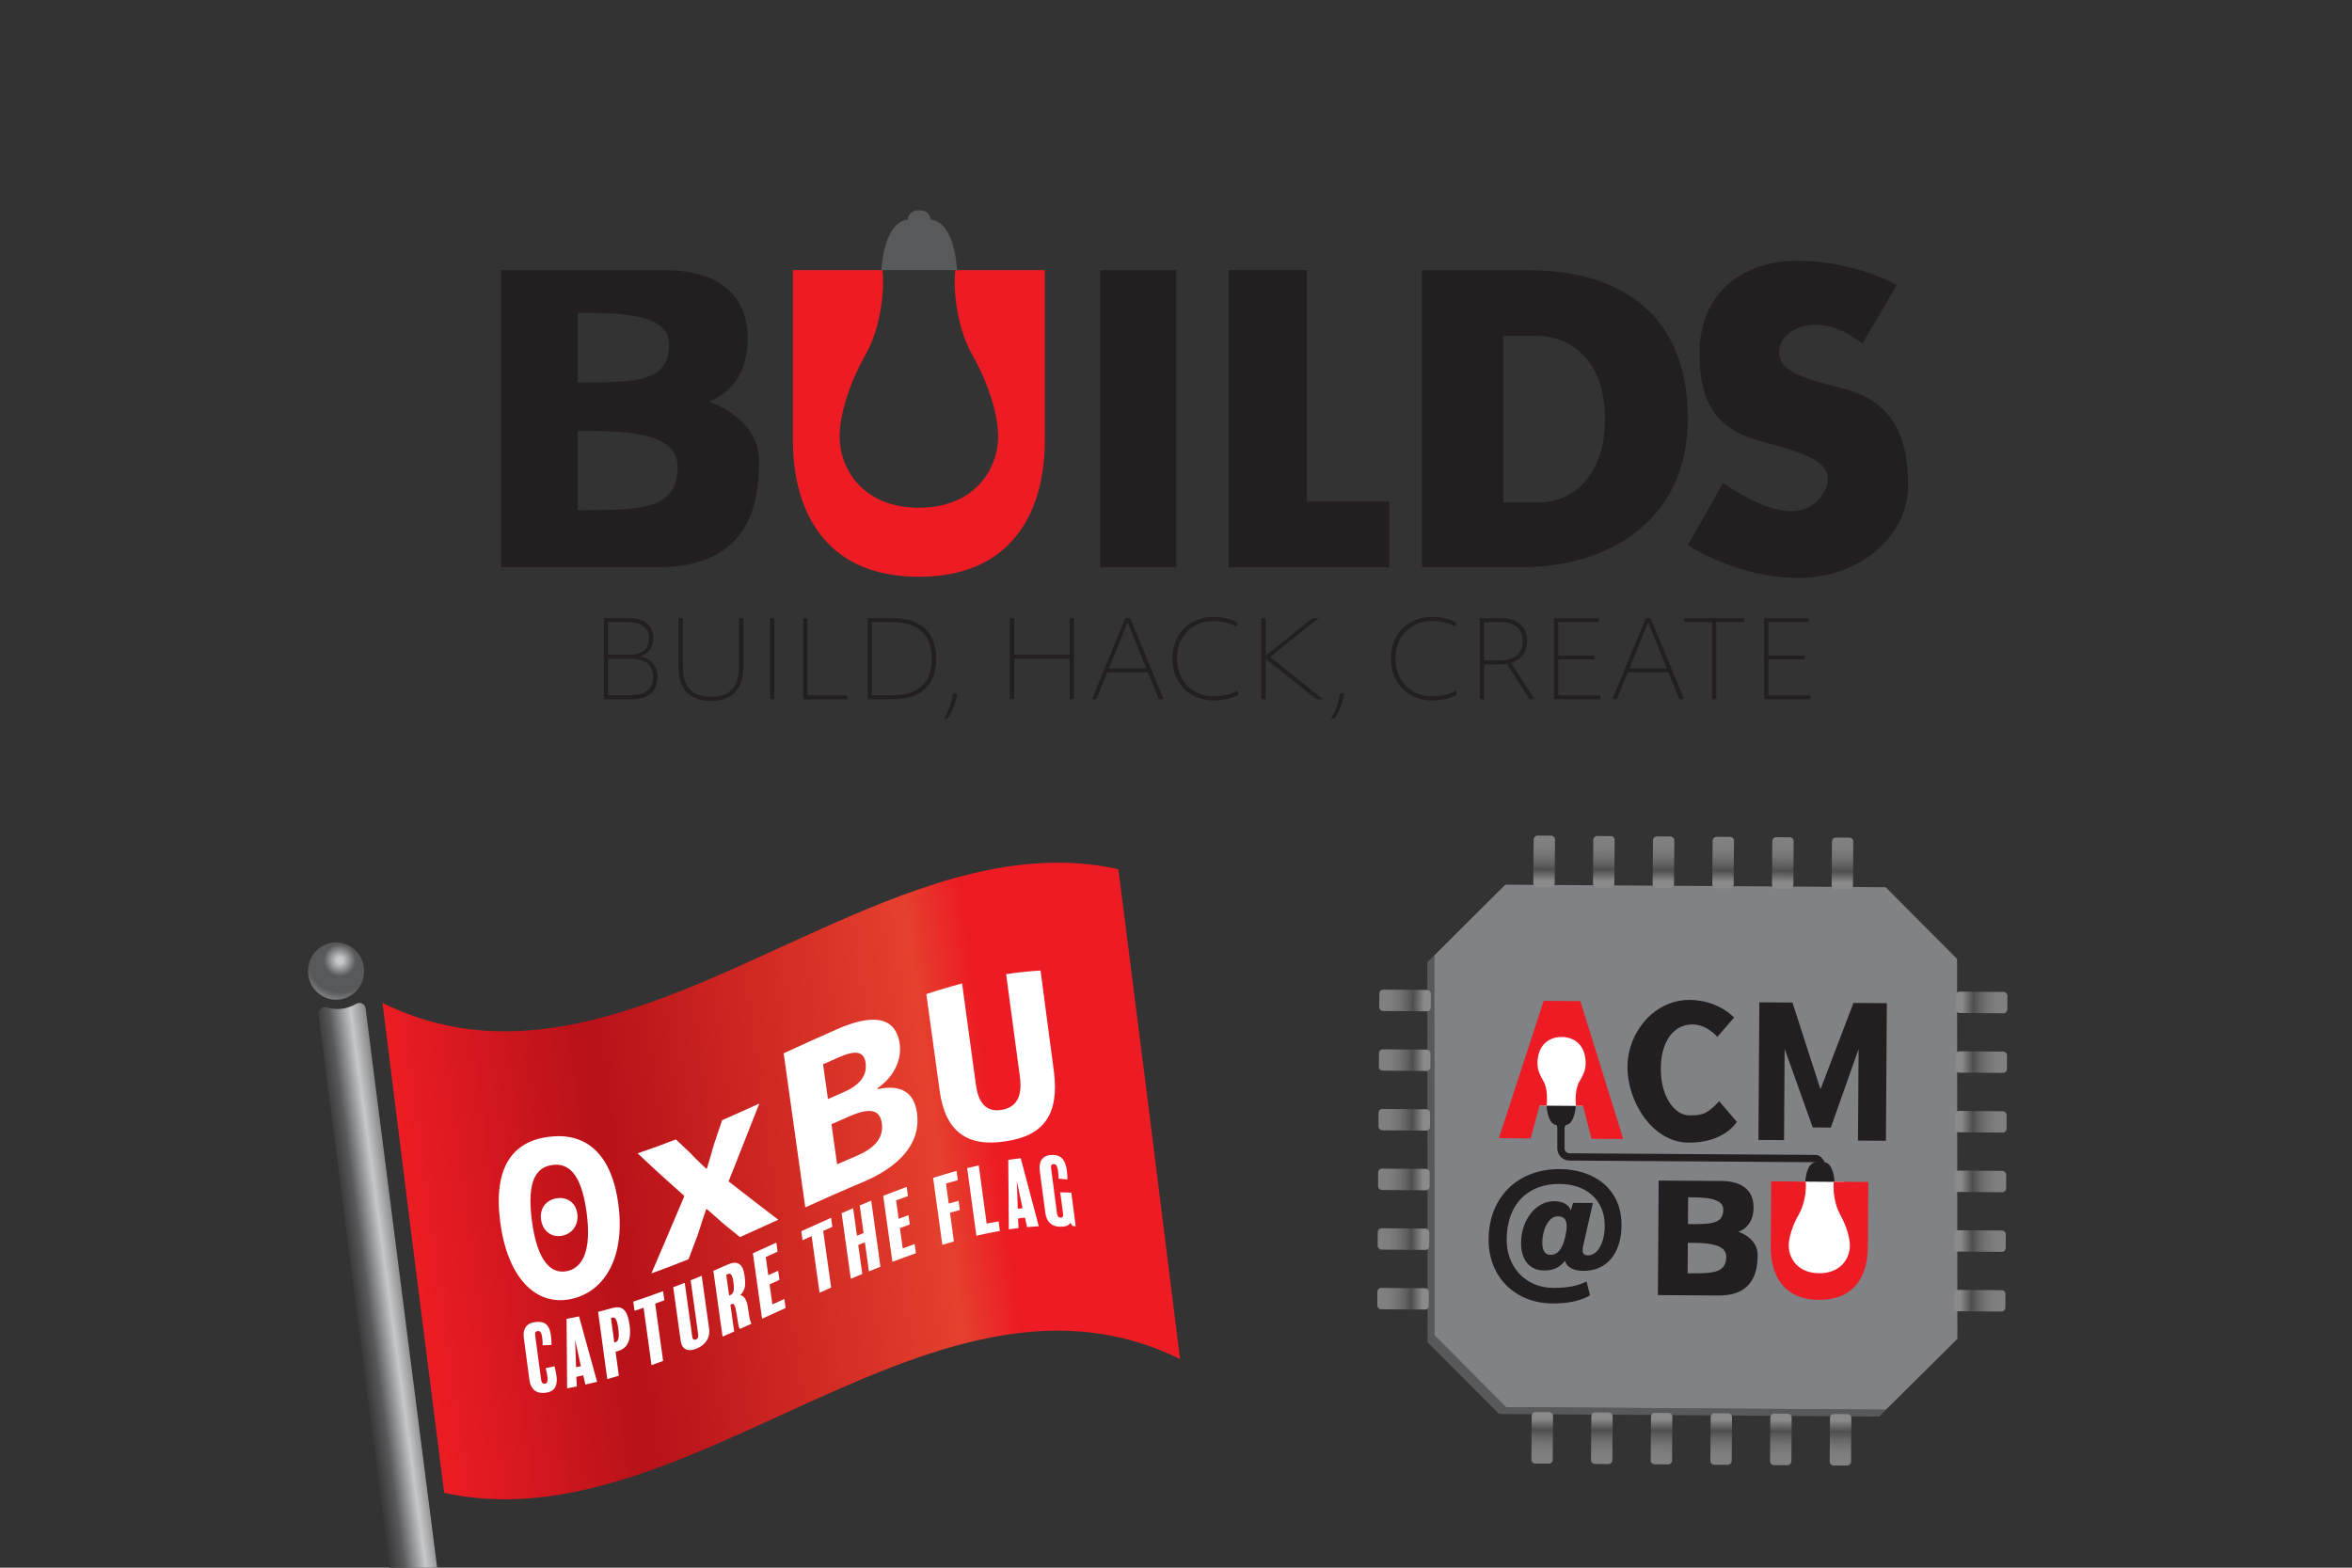 <svg xmlns="http://www.w3.org/2000/svg" xmlns:svg="http://www.w3.org/2000/svg" id="svg2" width="72in" height="48in" version="1.1" viewBox="0 0 6912 4608" xml:space="preserve"><rect x="0" y="0" width="6912" height="4608" fill="#333333" stroke="none"/><defs id="defs6"><clipPath id="clipPath38" clipPathUnits="userSpaceOnUse"><path id="path36" d="m 448.752,132.969 -0.474,-2.807 c -0.076,-0.446 0.253,-0.829 0.636,-0.894 v 0 l 8.928,-1.508 c 0.446,-0.075 0.83,0.253 0.894,0.637 v 0 l 0.474,2.805 c 0.075,0.446 -0.253,0.83 -0.636,0.895 v 0 l -8.928,1.507 c -0.043,0.007 -0.086,0.011 -0.128,0.011 v 0 c -0.39,0 -0.708,-0.302 -0.766,-0.646"/></clipPath><linearGradient id="linearGradient58" x1="0" x2="1" y1="0" y2="0" gradientTransform="matrix(10.494,-1.772,1.772,10.494,448.515,131.565)" gradientUnits="userSpaceOnUse" spreadMethod="pad"><stop style="stop-opacity:1;stop-color:#818181" id="stop44" offset="0"/><stop style="stop-opacity:1;stop-color:#7e7e7e" id="stop46" offset=".216"/><stop style="stop-opacity:1;stop-color:#747474" id="stop48" offset=".378"/><stop style="stop-opacity:1;stop-color:#646464" id="stop50" offset=".522"/><stop style="stop-opacity:1;stop-color:#4e4e4e" id="stop52" offset=".654"/><stop style="stop-opacity:1;stop-color:#8a8a8b" id="stop54" offset=".872"/><stop style="stop-opacity:1;stop-color:#8a8a8b" id="stop56" offset="1"/></linearGradient><clipPath id="clipPath68" clipPathUnits="userSpaceOnUse"><path id="path66" d="m 446.706,120.852 -0.474,-2.806 c -0.076,-0.447 0.254,-0.83 0.636,-0.895 v 0 l 8.928,-1.507 c 0.446,-0.076 0.83,0.254 0.895,0.636 v 0 l 0.473,2.806 c 0.076,0.447 -0.253,0.83 -0.635,0.895 v 0 l -8.928,1.507 c -0.044,0.008 -0.087,0.011 -0.129,0.011 v 0 c -0.39,0 -0.708,-0.302 -0.766,-0.647"/></clipPath><linearGradient id="linearGradient88" x1="0" x2="1" y1="0" y2="0" gradientTransform="matrix(10.494,-1.772,1.772,10.494,446.469,119.449)" gradientUnits="userSpaceOnUse" spreadMethod="pad"><stop style="stop-opacity:1;stop-color:#818181" id="stop74" offset="0"/><stop style="stop-opacity:1;stop-color:#7e7e7e" id="stop76" offset=".216"/><stop style="stop-opacity:1;stop-color:#747474" id="stop78" offset=".378"/><stop style="stop-opacity:1;stop-color:#646464" id="stop80" offset=".522"/><stop style="stop-opacity:1;stop-color:#4e4e4e" id="stop82" offset=".654"/><stop style="stop-opacity:1;stop-color:#8a8a8b" id="stop84" offset=".872"/><stop style="stop-opacity:1;stop-color:#8a8a8b" id="stop86" offset="1"/></linearGradient><clipPath id="clipPath98" clipPathUnits="userSpaceOnUse"><path id="path96" d="m 444.659,108.735 -0.474,-2.805 c -0.064,-0.383 0.255,-0.831 0.637,-0.895 v 0 l 8.928,-1.508 c 0.447,-0.075 0.83,0.254 0.895,0.636 v 0 l 0.473,2.806 c 0.075,0.447 -0.253,0.829 -0.636,0.895 v 0 l -8.928,1.507 c -0.044,0.007 -0.087,0.011 -0.13,0.011 v 0 c -0.389,0 -0.706,-0.302 -0.765,-0.647"/></clipPath><linearGradient id="linearGradient118" x1="0" x2="1" y1="0" y2="0" gradientTransform="matrix(10.494,-1.772,1.772,10.494,444.423,107.333)" gradientUnits="userSpaceOnUse" spreadMethod="pad"><stop style="stop-opacity:1;stop-color:#818181" id="stop104" offset="0"/><stop style="stop-opacity:1;stop-color:#7e7e7e" id="stop106" offset=".216"/><stop style="stop-opacity:1;stop-color:#747474" id="stop108" offset=".378"/><stop style="stop-opacity:1;stop-color:#646464" id="stop110" offset=".522"/><stop style="stop-opacity:1;stop-color:#4e4e4e" id="stop112" offset=".654"/><stop style="stop-opacity:1;stop-color:#8a8a8b" id="stop114" offset=".872"/><stop style="stop-opacity:1;stop-color:#8a8a8b" id="stop116" offset="1"/></linearGradient><clipPath id="clipPath128" clipPathUnits="userSpaceOnUse"><path id="path126" d="m 442.614,96.62 -0.475,-2.807 c -0.063,-0.382 0.254,-0.829 0.637,-0.894 v 0 l 8.928,-1.508 c 0.446,-0.075 0.83,0.253 0.894,0.636 v 0 l 0.475,2.806 c 0.074,0.447 -0.255,0.83 -0.638,0.894 v 0 l -8.928,1.508 c -0.043,0.007 -0.086,0.011 -0.128,0.011 v 0 c -0.389,0 -0.708,-0.301 -0.765,-0.646"/></clipPath><linearGradient id="linearGradient148" x1="0" x2="1" y1="0" y2="0" gradientTransform="matrix(10.494,-1.772,1.772,10.494,442.377,95.216)" gradientUnits="userSpaceOnUse" spreadMethod="pad"><stop style="stop-opacity:1;stop-color:#818181" id="stop134" offset="0"/><stop style="stop-opacity:1;stop-color:#7e7e7e" id="stop136" offset=".216"/><stop style="stop-opacity:1;stop-color:#747474" id="stop138" offset=".378"/><stop style="stop-opacity:1;stop-color:#646464" id="stop140" offset=".522"/><stop style="stop-opacity:1;stop-color:#4e4e4e" id="stop142" offset=".654"/><stop style="stop-opacity:1;stop-color:#8a8a8b" id="stop144" offset=".872"/><stop style="stop-opacity:1;stop-color:#8a8a8b" id="stop146" offset="1"/></linearGradient><clipPath id="clipPath158" clipPathUnits="userSpaceOnUse"><path id="path156" d="m 440.567,84.503 -0.473,-2.806 c -0.065,-0.383 0.253,-0.83 0.635,-0.895 v 0 l 8.928,-1.508 c 0.447,-0.075 0.83,0.253 0.895,0.637 v 0 l 0.474,2.805 c 0.076,0.446 -0.254,0.831 -0.636,0.895 v 0 l -8.928,1.508 c -0.043,0.007 -0.086,0.011 -0.128,0.011 v 0 c -0.39,0 -0.708,-0.302 -0.767,-0.647"/></clipPath><linearGradient id="linearGradient178" x1="0" x2="1" y1="0" y2="0" gradientTransform="matrix(10.494,-1.772,1.772,10.494,440.331,83.1)" gradientUnits="userSpaceOnUse" spreadMethod="pad"><stop style="stop-opacity:1;stop-color:#818181" id="stop164" offset="0"/><stop style="stop-opacity:1;stop-color:#7e7e7e" id="stop166" offset=".216"/><stop style="stop-opacity:1;stop-color:#747474" id="stop168" offset=".378"/><stop style="stop-opacity:1;stop-color:#646464" id="stop170" offset=".522"/><stop style="stop-opacity:1;stop-color:#4e4e4e" id="stop172" offset=".654"/><stop style="stop-opacity:1;stop-color:#8a8a8b" id="stop174" offset=".872"/><stop style="stop-opacity:1;stop-color:#8a8a8b" id="stop176" offset="1"/></linearGradient><clipPath id="clipPath188" clipPathUnits="userSpaceOnUse"><path id="path186" d="m 438.521,72.386 -0.473,-2.806 c -0.065,-0.383 0.253,-0.83 0.635,-0.895 v 0 l 8.928,-1.507 c 0.447,-0.076 0.83,0.254 0.895,0.636 v 0 l 0.473,2.806 c 0.077,0.447 -0.252,0.83 -0.635,0.895 v 0 l -8.928,1.507 c -0.044,0.008 -0.086,0.011 -0.128,0.011 v 0 c -0.39,0 -0.708,-0.302 -0.767,-0.647"/></clipPath><linearGradient id="linearGradient208" x1="0" x2="1" y1="0" y2="0" gradientTransform="matrix(10.494,-1.772,1.772,10.494,438.285,70.983)" gradientUnits="userSpaceOnUse" spreadMethod="pad"><stop style="stop-opacity:1;stop-color:#818181" id="stop194" offset="0"/><stop style="stop-opacity:1;stop-color:#7e7e7e" id="stop196" offset=".216"/><stop style="stop-opacity:1;stop-color:#747474" id="stop198" offset=".378"/><stop style="stop-opacity:1;stop-color:#646464" id="stop200" offset=".522"/><stop style="stop-opacity:1;stop-color:#4e4e4e" id="stop202" offset=".654"/><stop style="stop-opacity:1;stop-color:#8a8a8b" id="stop204" offset=".872"/><stop style="stop-opacity:1;stop-color:#8a8a8b" id="stop206" offset="1"/></linearGradient><clipPath id="clipPath218" clipPathUnits="userSpaceOnUse"><path id="path216" d="m 545.774,148.985 -1.507,-8.927 c -0.076,-0.446 0.253,-0.831 0.635,-0.895 v 0 l 2.806,-0.474 c 0.446,-0.075 0.83,0.255 0.894,0.636 v 0 l 1.509,8.929 c 0.074,0.446 -0.253,0.829 -0.637,0.894 v 0 l -2.805,0.473 c -0.044,0.008 -0.087,0.011 -0.129,0.011 v 0 c -0.39,0 -0.707,-0.301 -0.766,-0.647"/></clipPath><linearGradient id="linearGradient238" x1="0" x2="1" y1="0" y2="0" gradientTransform="matrix(-1.772,-10.494,10.494,-1.772,548.071,149.385)" gradientUnits="userSpaceOnUse" spreadMethod="pad"><stop style="stop-opacity:1;stop-color:#818181" id="stop224" offset="0"/><stop style="stop-opacity:1;stop-color:#7e7e7e" id="stop226" offset=".216"/><stop style="stop-opacity:1;stop-color:#747474" id="stop228" offset=".378"/><stop style="stop-opacity:1;stop-color:#646464" id="stop230" offset=".522"/><stop style="stop-opacity:1;stop-color:#4e4e4e" id="stop232" offset=".654"/><stop style="stop-opacity:1;stop-color:#8a8a8b" id="stop234" offset=".872"/><stop style="stop-opacity:1;stop-color:#8a8a8b" id="stop236" offset="1"/></linearGradient><clipPath id="clipPath248" clipPathUnits="userSpaceOnUse"><path id="path246" d="m 533.657,151.032 -1.507,-8.928 c -0.075,-0.447 0.253,-0.829 0.636,-0.895 v 0 l 2.806,-0.473 c 0.446,-0.076 0.83,0.254 0.894,0.636 v 0 l 1.508,8.927 c 0.075,0.447 -0.254,0.831 -0.636,0.895 v 0 l -2.807,0.474 c -0.043,0.007 -0.086,0.011 -0.128,0.011 v 0 c -0.389,0 -0.708,-0.302 -0.766,-0.647"/></clipPath><linearGradient id="linearGradient268" x1="0" x2="1" y1="0" y2="0" gradientTransform="matrix(-1.772,-10.494,10.494,-1.772,535.955,151.431)" gradientUnits="userSpaceOnUse" spreadMethod="pad"><stop style="stop-opacity:1;stop-color:#818181" id="stop254" offset="0"/><stop style="stop-opacity:1;stop-color:#7e7e7e" id="stop256" offset=".216"/><stop style="stop-opacity:1;stop-color:#747474" id="stop258" offset=".378"/><stop style="stop-opacity:1;stop-color:#646464" id="stop260" offset=".522"/><stop style="stop-opacity:1;stop-color:#4e4e4e" id="stop262" offset=".654"/><stop style="stop-opacity:1;stop-color:#8a8a8b" id="stop264" offset=".872"/><stop style="stop-opacity:1;stop-color:#8a8a8b" id="stop266" offset="1"/></linearGradient><clipPath id="clipPath278" clipPathUnits="userSpaceOnUse"><path id="path276" d="m 521.541,153.077 -1.507,-8.927 c -0.076,-0.447 0.253,-0.83 0.636,-0.894 v 0 l 2.806,-0.475 c 0.446,-0.075 0.83,0.254 0.894,0.637 v 0 l 1.508,8.928 c 0.075,0.446 -0.254,0.829 -0.637,0.894 v 0 l -2.805,0.474 c -0.034,0.005 -0.068,0.008 -0.103,0.008 v 0 c -0.356,0 -0.733,-0.295 -0.792,-0.645"/></clipPath><linearGradient id="linearGradient298" x1="0" x2="1" y1="0" y2="0" gradientTransform="matrix(-1.772,-10.494,10.494,-1.772,523.838,153.477)" gradientUnits="userSpaceOnUse" spreadMethod="pad"><stop style="stop-opacity:1;stop-color:#818181" id="stop284" offset="0"/><stop style="stop-opacity:1;stop-color:#7e7e7e" id="stop286" offset=".216"/><stop style="stop-opacity:1;stop-color:#747474" id="stop288" offset=".378"/><stop style="stop-opacity:1;stop-color:#646464" id="stop290" offset=".522"/><stop style="stop-opacity:1;stop-color:#4e4e4e" id="stop292" offset=".654"/><stop style="stop-opacity:1;stop-color:#8a8a8b" id="stop294" offset=".872"/><stop style="stop-opacity:1;stop-color:#8a8a8b" id="stop296" offset="1"/></linearGradient><clipPath id="clipPath308" clipPathUnits="userSpaceOnUse"><path id="path306" d="m 509.425,155.124 -1.508,-8.928 c -0.075,-0.446 0.253,-0.83 0.636,-0.895 v 0 l 2.806,-0.473 c 0.447,-0.077 0.829,0.253 0.894,0.636 v 0 l 1.507,8.927 c 0.076,0.447 -0.252,0.831 -0.635,0.895 v 0 l -2.806,0.473 c -0.034,0.006 -0.069,0.009 -0.103,0.009 v 0 c -0.356,0 -0.733,-0.295 -0.791,-0.644"/></clipPath><linearGradient id="linearGradient328" x1="0" x2="1" y1="0" y2="0" gradientTransform="matrix(-1.772,-10.494,10.494,-1.772,511.722,155.523)" gradientUnits="userSpaceOnUse" spreadMethod="pad"><stop style="stop-opacity:1;stop-color:#818181" id="stop314" offset="0"/><stop style="stop-opacity:1;stop-color:#7e7e7e" id="stop316" offset=".216"/><stop style="stop-opacity:1;stop-color:#747474" id="stop318" offset=".378"/><stop style="stop-opacity:1;stop-color:#646464" id="stop320" offset=".522"/><stop style="stop-opacity:1;stop-color:#4e4e4e" id="stop322" offset=".654"/><stop style="stop-opacity:1;stop-color:#8a8a8b" id="stop324" offset=".872"/><stop style="stop-opacity:1;stop-color:#8a8a8b" id="stop326" offset="1"/></linearGradient><clipPath id="clipPath338" clipPathUnits="userSpaceOnUse"><path id="path336" d="m 497.309,157.17 -1.508,-8.927 c -0.076,-0.447 0.253,-0.831 0.635,-0.895 v 0 l 2.807,-0.474 c 0.445,-0.075 0.829,0.253 0.893,0.636 v 0 l 1.509,8.927 c 0.074,0.447 -0.253,0.831 -0.637,0.895 v 0 l -2.806,0.474 c -0.033,0.006 -0.067,0.008 -0.102,0.008 v 0 c -0.355,0 -0.732,-0.295 -0.791,-0.644"/></clipPath><linearGradient id="linearGradient358" x1="0" x2="1" y1="0" y2="0" gradientTransform="matrix(-1.772,-10.494,10.494,-1.772,499.606,157.569)" gradientUnits="userSpaceOnUse" spreadMethod="pad"><stop style="stop-opacity:1;stop-color:#818181" id="stop344" offset="0"/><stop style="stop-opacity:1;stop-color:#7e7e7e" id="stop346" offset=".216"/><stop style="stop-opacity:1;stop-color:#747474" id="stop348" offset=".378"/><stop style="stop-opacity:1;stop-color:#646464" id="stop350" offset=".522"/><stop style="stop-opacity:1;stop-color:#4e4e4e" id="stop352" offset=".654"/><stop style="stop-opacity:1;stop-color:#8a8a8b" id="stop354" offset=".872"/><stop style="stop-opacity:1;stop-color:#8a8a8b" id="stop356" offset="1"/></linearGradient><clipPath id="clipPath368" clipPathUnits="userSpaceOnUse"><path id="path366" d="m 485.192,159.215 -1.509,-8.927 c -0.074,-0.446 0.254,-0.83 0.638,-0.894 v 0 l 2.805,-0.474 c 0.446,-0.075 0.83,0.253 0.895,0.636 v 0 l 1.507,8.928 c 0.076,0.446 -0.254,0.829 -0.635,0.894 v 0 l -2.807,0.474 c -0.034,0.005 -0.068,0.008 -0.103,0.008 v 0 c -0.356,0 -0.733,-0.295 -0.791,-0.645"/></clipPath><linearGradient id="linearGradient388" x1="0" x2="1" y1="0" y2="0" gradientTransform="matrix(-1.772,-10.494,10.494,-1.772,487.489,159.615)" gradientUnits="userSpaceOnUse" spreadMethod="pad"><stop style="stop-opacity:1;stop-color:#818181" id="stop374" offset="0"/><stop style="stop-opacity:1;stop-color:#7e7e7e" id="stop376" offset=".216"/><stop style="stop-opacity:1;stop-color:#747474" id="stop378" offset=".378"/><stop style="stop-opacity:1;stop-color:#646464" id="stop380" offset=".522"/><stop style="stop-opacity:1;stop-color:#4e4e4e" id="stop382" offset=".654"/><stop style="stop-opacity:1;stop-color:#8a8a8b" id="stop384" offset=".872"/><stop style="stop-opacity:1;stop-color:#8a8a8b" id="stop386" offset="1"/></linearGradient><clipPath id="clipPath398" clipPathUnits="userSpaceOnUse"><path id="path396" d="m 555.669,52.997 -0.473,-2.806 c -0.076,-0.446 0.253,-0.83 0.635,-0.894 v 0 l 8.929,-1.508 c 0.446,-0.075 0.829,0.254 0.894,0.636 v 0 l 0.474,2.807 c 0.075,0.446 -0.254,0.829 -0.636,0.894 v 0 l -8.928,1.508 c -0.044,0.007 -0.087,0.011 -0.129,0.011 v 0 c -0.389,0 -0.707,-0.302 -0.766,-0.648"/></clipPath><linearGradient id="linearGradient418" x1="0" x2="1" y1="0" y2="0" gradientTransform="matrix(-10.494,1.772,-1.772,-10.494,565.891,49.828)" gradientUnits="userSpaceOnUse" spreadMethod="pad"><stop style="stop-opacity:1;stop-color:#818181" id="stop404" offset="0"/><stop style="stop-opacity:1;stop-color:#7e7e7e" id="stop406" offset=".216"/><stop style="stop-opacity:1;stop-color:#747474" id="stop408" offset=".378"/><stop style="stop-opacity:1;stop-color:#646464" id="stop410" offset=".522"/><stop style="stop-opacity:1;stop-color:#4e4e4e" id="stop412" offset=".654"/><stop style="stop-opacity:1;stop-color:#8a8a8b" id="stop414" offset=".872"/><stop style="stop-opacity:1;stop-color:#8a8a8b" id="stop416" offset="1"/></linearGradient><clipPath id="clipPath428" clipPathUnits="userSpaceOnUse"><path id="path426" d="m 557.716,65.113 -0.475,-2.805 c -0.075,-0.447 0.254,-0.831 0.637,-0.895 v 0 l 8.928,-1.508 c 0.446,-0.075 0.829,0.255 0.894,0.637 v 0 l 0.474,2.805 c 0.075,0.447 -0.254,0.831 -0.636,0.895 v 0 l -8.929,1.508 c -0.043,0.008 -0.085,0.011 -0.127,0.011 v 0 c -0.39,0 -0.708,-0.302 -0.766,-0.648"/></clipPath><linearGradient id="linearGradient448" x1="0" x2="1" y1="0" y2="0" gradientTransform="matrix(-10.494,1.772,-1.772,-10.494,567.937,61.945)" gradientUnits="userSpaceOnUse" spreadMethod="pad"><stop style="stop-opacity:1;stop-color:#818181" id="stop434" offset="0"/><stop style="stop-opacity:1;stop-color:#7e7e7e" id="stop436" offset=".216"/><stop style="stop-opacity:1;stop-color:#747474" id="stop438" offset=".378"/><stop style="stop-opacity:1;stop-color:#646464" id="stop440" offset=".522"/><stop style="stop-opacity:1;stop-color:#4e4e4e" id="stop442" offset=".654"/><stop style="stop-opacity:1;stop-color:#8a8a8b" id="stop444" offset=".872"/><stop style="stop-opacity:1;stop-color:#8a8a8b" id="stop446" offset="1"/></linearGradient><clipPath id="clipPath458" clipPathUnits="userSpaceOnUse"><path id="path456" d="m 559.761,77.231 -0.473,-2.807 c -0.076,-0.447 0.253,-0.829 0.636,-0.894 v 0 l 8.927,-1.507 c 0.447,-0.076 0.831,0.252 0.895,0.635 v 0 l 0.473,2.806 c 0.065,0.383 -0.253,0.83 -0.635,0.895 v 0 l -8.928,1.507 c -0.044,0.008 -0.087,0.011 -0.129,0.011 v 0 c -0.389,0 -0.707,-0.301 -0.766,-0.646"/></clipPath><linearGradient id="linearGradient478" x1="0" x2="1" y1="0" y2="0" gradientTransform="matrix(-10.494,1.772,-1.772,-10.494,569.983,74.061)" gradientUnits="userSpaceOnUse" spreadMethod="pad"><stop style="stop-opacity:1;stop-color:#818181" id="stop464" offset="0"/><stop style="stop-opacity:1;stop-color:#7e7e7e" id="stop466" offset=".216"/><stop style="stop-opacity:1;stop-color:#747474" id="stop468" offset=".378"/><stop style="stop-opacity:1;stop-color:#646464" id="stop470" offset=".522"/><stop style="stop-opacity:1;stop-color:#4e4e4e" id="stop472" offset=".654"/><stop style="stop-opacity:1;stop-color:#8a8a8b" id="stop474" offset=".872"/><stop style="stop-opacity:1;stop-color:#8a8a8b" id="stop476" offset="1"/></linearGradient><clipPath id="clipPath488" clipPathUnits="userSpaceOnUse"><path id="path486" d="m 561.808,89.347 -0.474,-2.806 c -0.076,-0.446 0.252,-0.83 0.636,-0.894 v 0 l 8.927,-1.509 c 0.446,-0.074 0.831,0.253 0.895,0.637 v 0 l 0.474,2.806 c 0.064,0.382 -0.253,0.83 -0.636,0.894 v 0 l -8.928,1.507 c -0.043,0.007 -0.086,0.011 -0.128,0.011 v 0 c -0.39,0 -0.708,-0.301 -0.766,-0.646"/></clipPath><linearGradient id="linearGradient508" x1="0" x2="1" y1="0" y2="0" gradientTransform="matrix(-10.494,1.772,-1.772,-10.494,572.029,86.178)" gradientUnits="userSpaceOnUse" spreadMethod="pad"><stop style="stop-opacity:1;stop-color:#818181" id="stop494" offset="0"/><stop style="stop-opacity:1;stop-color:#7e7e7e" id="stop496" offset=".216"/><stop style="stop-opacity:1;stop-color:#747474" id="stop498" offset=".378"/><stop style="stop-opacity:1;stop-color:#646464" id="stop500" offset=".522"/><stop style="stop-opacity:1;stop-color:#4e4e4e" id="stop502" offset=".654"/><stop style="stop-opacity:1;stop-color:#8a8a8b" id="stop504" offset=".872"/><stop style="stop-opacity:1;stop-color:#8a8a8b" id="stop506" offset="1"/></linearGradient><clipPath id="clipPath518" clipPathUnits="userSpaceOnUse"><path id="path516" d="m 563.854,101.463 -0.474,-2.806 c -0.075,-0.446 0.253,-0.83 0.636,-0.895 v 0 l 8.928,-1.507 c 0.446,-0.076 0.829,0.254 0.894,0.636 v 0 l 0.474,2.807 c 0.065,0.382 -0.253,0.829 -0.636,0.894 v 0 l -8.928,1.508 c -0.043,0.007 -0.086,0.01 -0.128,0.01 v 0 c -0.39,0.001 -0.708,-0.301 -0.766,-0.647"/></clipPath><linearGradient id="linearGradient538" x1="0" x2="1" y1="0" y2="0" gradientTransform="matrix(-10.494,1.772,-1.772,-10.494,574.075,98.294)" gradientUnits="userSpaceOnUse" spreadMethod="pad"><stop style="stop-opacity:1;stop-color:#818181" id="stop524" offset="0"/><stop style="stop-opacity:1;stop-color:#7e7e7e" id="stop526" offset=".216"/><stop style="stop-opacity:1;stop-color:#747474" id="stop528" offset=".378"/><stop style="stop-opacity:1;stop-color:#646464" id="stop530" offset=".522"/><stop style="stop-opacity:1;stop-color:#4e4e4e" id="stop532" offset=".654"/><stop style="stop-opacity:1;stop-color:#8a8a8b" id="stop534" offset=".872"/><stop style="stop-opacity:1;stop-color:#8a8a8b" id="stop536" offset="1"/></linearGradient><clipPath id="clipPath548" clipPathUnits="userSpaceOnUse"><path id="path546" d="m 565.899,113.579 -0.473,-2.805 c -0.076,-0.447 0.254,-0.831 0.635,-0.895 v 0 l 8.929,-1.508 c 0.447,-0.075 0.829,0.254 0.894,0.637 v 0 l 0.474,2.805 c 0.065,0.384 -0.254,0.831 -0.636,0.895 v 0 l -8.928,1.507 c -0.044,0.008 -0.087,0.011 -0.129,0.011 v 0 c -0.389,0 -0.707,-0.302 -0.766,-0.647"/></clipPath><linearGradient id="linearGradient568" x1="0" x2="1" y1="0" y2="0" gradientTransform="matrix(-10.494,1.772,-1.772,-10.494,576.121,110.411)" gradientUnits="userSpaceOnUse" spreadMethod="pad"><stop style="stop-opacity:1;stop-color:#818181" id="stop554" offset="0"/><stop style="stop-opacity:1;stop-color:#7e7e7e" id="stop556" offset=".216"/><stop style="stop-opacity:1;stop-color:#747474" id="stop558" offset=".378"/><stop style="stop-opacity:1;stop-color:#646464" id="stop560" offset=".522"/><stop style="stop-opacity:1;stop-color:#4e4e4e" id="stop562" offset=".654"/><stop style="stop-opacity:1;stop-color:#8a8a8b" id="stop564" offset=".872"/><stop style="stop-opacity:1;stop-color:#8a8a8b" id="stop566" offset="1"/></linearGradient><clipPath id="clipPath578" clipPathUnits="userSpaceOnUse"><path id="path576" d="m 465.803,42.069 -1.508,-8.928 c -0.075,-0.447 0.253,-0.83 0.637,-0.895 v 0 l 2.805,-0.474 c 0.447,-0.076 0.83,0.254 0.895,0.636 v 0 l 1.507,8.928 c 0.076,0.447 -0.254,0.83 -0.636,0.895 v 0 l -2.805,0.473 c -0.044,0.007 -0.087,0.011 -0.129,0.011 v 0 c -0.39,0 -0.708,-0.301 -0.766,-0.646"/></clipPath><linearGradient id="linearGradient598" x1="0" x2="1" y1="0" y2="0" gradientTransform="matrix(1.772,10.494,-10.494,1.772,466.334,32.009)" gradientUnits="userSpaceOnUse" spreadMethod="pad"><stop style="stop-opacity:1;stop-color:#818181" id="stop584" offset="0"/><stop style="stop-opacity:1;stop-color:#7e7e7e" id="stop586" offset=".216"/><stop style="stop-opacity:1;stop-color:#747474" id="stop588" offset=".378"/><stop style="stop-opacity:1;stop-color:#646464" id="stop590" offset=".522"/><stop style="stop-opacity:1;stop-color:#4e4e4e" id="stop592" offset=".654"/><stop style="stop-opacity:1;stop-color:#8a8a8b" id="stop594" offset=".872"/><stop style="stop-opacity:1;stop-color:#8a8a8b" id="stop596" offset="1"/></linearGradient><clipPath id="clipPath608" clipPathUnits="userSpaceOnUse"><path id="path606" d="m 477.919,40.022 -1.507,-8.928 c -0.076,-0.446 0.253,-0.83 0.636,-0.894 v 0 l 2.806,-0.475 c 0.445,-0.075 0.83,0.255 0.894,0.637 v 0 l 1.508,8.928 c 0.075,0.446 -0.254,0.83 -0.636,0.895 v 0 l -2.806,0.473 c -0.044,0.008 -0.086,0.011 -0.128,0.011 v 0 c -0.39,0 -0.708,-0.301 -0.767,-0.647"/></clipPath><linearGradient id="linearGradient628" x1="0" x2="1" y1="0" y2="0" gradientTransform="matrix(1.772,10.494,-10.494,1.772,478.451,29.963)" gradientUnits="userSpaceOnUse" spreadMethod="pad"><stop style="stop-opacity:1;stop-color:#818181" id="stop614" offset="0"/><stop style="stop-opacity:1;stop-color:#7e7e7e" id="stop616" offset=".216"/><stop style="stop-opacity:1;stop-color:#747474" id="stop618" offset=".378"/><stop style="stop-opacity:1;stop-color:#646464" id="stop620" offset=".522"/><stop style="stop-opacity:1;stop-color:#4e4e4e" id="stop622" offset=".654"/><stop style="stop-opacity:1;stop-color:#8a8a8b" id="stop624" offset=".872"/><stop style="stop-opacity:1;stop-color:#8a8a8b" id="stop626" offset="1"/></linearGradient><clipPath id="clipPath638" clipPathUnits="userSpaceOnUse"><path id="path636" d="m 490.036,37.975 -1.508,-8.927 c -0.075,-0.446 0.253,-0.829 0.636,-0.895 v 0 l 2.806,-0.473 c 0.382,-0.064 0.829,0.253 0.894,0.636 v 0 l 1.508,8.928 c 0.075,0.446 -0.253,0.83 -0.636,0.894 v 0 l -2.805,0.475 c -0.043,0.007 -0.086,0.01 -0.127,0.01 v 0 c -0.391,0 -0.71,-0.302 -0.768,-0.648"/></clipPath><linearGradient id="linearGradient658" x1="0" x2="1" y1="0" y2="0" gradientTransform="matrix(1.772,10.494,-10.494,1.772,490.567,27.917)" gradientUnits="userSpaceOnUse" spreadMethod="pad"><stop style="stop-opacity:1;stop-color:#818181" id="stop644" offset="0"/><stop style="stop-opacity:1;stop-color:#7e7e7e" id="stop646" offset=".216"/><stop style="stop-opacity:1;stop-color:#747474" id="stop648" offset=".378"/><stop style="stop-opacity:1;stop-color:#646464" id="stop650" offset=".522"/><stop style="stop-opacity:1;stop-color:#4e4e4e" id="stop652" offset=".654"/><stop style="stop-opacity:1;stop-color:#8a8a8b" id="stop654" offset=".872"/><stop style="stop-opacity:1;stop-color:#8a8a8b" id="stop656" offset="1"/></linearGradient><clipPath id="clipPath668" clipPathUnits="userSpaceOnUse"><path id="path666" d="m 502.152,35.93 -1.507,-8.928 c -0.076,-0.447 0.254,-0.83 0.635,-0.895 v 0 l 2.807,-0.473 c 0.382,-0.065 0.829,0.253 0.894,0.635 v 0 l 1.507,8.928 c 0.076,0.448 -0.252,0.83 -0.636,0.895 v 0 l -2.805,0.474 c -0.044,0.007 -0.087,0.011 -0.129,0.011 v 0 c -0.389,0 -0.707,-0.302 -0.766,-0.647"/></clipPath><linearGradient id="linearGradient688" x1="0" x2="1" y1="0" y2="0" gradientTransform="matrix(1.772,10.494,-10.494,1.772,502.684,25.871)" gradientUnits="userSpaceOnUse" spreadMethod="pad"><stop style="stop-opacity:1;stop-color:#818181" id="stop674" offset="0"/><stop style="stop-opacity:1;stop-color:#7e7e7e" id="stop676" offset=".216"/><stop style="stop-opacity:1;stop-color:#747474" id="stop678" offset=".378"/><stop style="stop-opacity:1;stop-color:#646464" id="stop680" offset=".522"/><stop style="stop-opacity:1;stop-color:#4e4e4e" id="stop682" offset=".654"/><stop style="stop-opacity:1;stop-color:#8a8a8b" id="stop684" offset=".872"/><stop style="stop-opacity:1;stop-color:#8a8a8b" id="stop686" offset="1"/></linearGradient><clipPath id="clipPath698" clipPathUnits="userSpaceOnUse"><path id="path696" d="m 514.268,33.884 -1.507,-8.928 c -0.075,-0.446 0.253,-0.83 0.637,-0.894 v 0 l 2.805,-0.474 c 0.383,-0.065 0.83,0.253 0.895,0.635 v 0 l 1.507,8.929 c 0.076,0.446 -0.254,0.829 -0.636,0.894 v 0 l -2.806,0.474 c -0.044,0.007 -0.087,0.011 -0.13,0.011 v 0 c -0.388,0 -0.707,-0.302 -0.765,-0.647"/></clipPath><linearGradient id="linearGradient718" x1="0" x2="1" y1="0" y2="0" gradientTransform="matrix(1.772,10.494,-10.494,1.772,514.8,23.825)" gradientUnits="userSpaceOnUse" spreadMethod="pad"><stop style="stop-opacity:1;stop-color:#818181" id="stop704" offset="0"/><stop style="stop-opacity:1;stop-color:#7e7e7e" id="stop706" offset=".216"/><stop style="stop-opacity:1;stop-color:#747474" id="stop708" offset=".378"/><stop style="stop-opacity:1;stop-color:#646464" id="stop710" offset=".522"/><stop style="stop-opacity:1;stop-color:#4e4e4e" id="stop712" offset=".654"/><stop style="stop-opacity:1;stop-color:#8a8a8b" id="stop714" offset=".872"/><stop style="stop-opacity:1;stop-color:#8a8a8b" id="stop716" offset="1"/></linearGradient><clipPath id="clipPath728" clipPathUnits="userSpaceOnUse"><path id="path726" d="m 526.385,31.837 -1.507,-8.927 c -0.076,-0.446 0.253,-0.83 0.636,-0.894 v 0 l 2.805,-0.474 c 0.383,-0.065 0.831,0.253 0.895,0.636 v 0 l 1.508,8.928 c 0.075,0.446 -0.254,0.83 -0.636,0.894 v 0 l -2.807,0.474 c -0.043,0.007 -0.086,0.01 -0.127,0.01 v 0 c -0.39,10e-4 -0.708,-0.3 -0.767,-0.647"/></clipPath><linearGradient id="linearGradient748" x1="0" x2="1" y1="0" y2="0" gradientTransform="matrix(1.772,10.494,-10.494,1.772,526.917,21.779)" gradientUnits="userSpaceOnUse" spreadMethod="pad"><stop style="stop-opacity:1;stop-color:#818181" id="stop734" offset="0"/><stop style="stop-opacity:1;stop-color:#7e7e7e" id="stop736" offset=".216"/><stop style="stop-opacity:1;stop-color:#747474" id="stop738" offset=".378"/><stop style="stop-opacity:1;stop-color:#646464" id="stop740" offset=".522"/><stop style="stop-opacity:1;stop-color:#4e4e4e" id="stop742" offset=".654"/><stop style="stop-opacity:1;stop-color:#8a8a8b" id="stop744" offset=".872"/><stop style="stop-opacity:1;stop-color:#8a8a8b" id="stop746" offset="1"/></linearGradient><clipPath id="clipPath758" clipPathUnits="userSpaceOnUse"><path id="path756" d="M 0,300 H 600 V 0 H 0 Z"/></clipPath><clipPath id="clipPath810" clipPathUnits="userSpaceOnUse"><path id="path808" d="M 110.59,128.412 C 83.213,115.884 55.837,103.356 28.461,116.897 v 0 C 32.696,82.669 36.932,49.066 41.169,15.989 v 0 c 23.14,-5.154 46.28,5.435 69.42,16.024 v 0 c 27.377,12.528 54.754,25.056 82.131,11.516 v 0 c -4.236,34.227 -8.472,67.832 -12.707,100.907 v 0 c -4.163,0.928 -8.325,1.345 -12.488,1.345 v 0 c -18.979,0 -37.957,-8.684 -56.935,-17.369"/></clipPath><linearGradient id="linearGradient830" x1="0" x2="1" y1="0" y2="0" gradientTransform="matrix(153.577,21.074,21.074,-153.577,33.801,69.676)" gradientUnits="userSpaceOnUse" spreadMethod="pad"><stop style="stop-opacity:1;stop-color:#ed1c24" id="stop816" offset="0"/><stop style="stop-opacity:1;stop-color:#b91219" id="stop818" offset=".261"/><stop style="stop-opacity:1;stop-color:#b91219" id="stop820" offset=".286"/><stop style="stop-opacity:1;stop-color:#e53f2e" id="stop822" offset=".707"/><stop style="stop-opacity:1;stop-color:#e53f2e" id="stop824" offset=".714"/><stop style="stop-opacity:1;stop-color:#ed1c24" id="stop826" offset=".787"/><stop style="stop-opacity:1;stop-color:#ed1c24" id="stop828" offset="1"/></linearGradient><clipPath id="clipPath840" clipPathUnits="userSpaceOnUse"><path id="path838" d="M 0,300 H 600 V 0 H 0 Z"/></clipPath><clipPath id="clipPath920" clipPathUnits="userSpaceOnUse"><path id="path918" d="m 13.135,123.45 c 0,-3.256 2.583,-5.896 5.769,-5.896 v 0 c 3.187,0 5.771,2.64 5.771,5.896 v 0 c 0,3.256 -2.584,5.895 -5.771,5.895 v 0 c -3.186,0 -5.769,-2.639 -5.769,-5.895"/></clipPath><radialGradient id="radialGradient940" cx="0" cy="0" r="1" fx="0" fy="0" gradientTransform="matrix(6.945,10.733,10.966,-7.096,19.664,125.659)" gradientUnits="userSpaceOnUse" spreadMethod="pad"><stop style="stop-opacity:1;stop-color:#c6c8ca" id="stop926" offset="0"/><stop style="stop-opacity:1;stop-color:#c6c8ca" id="stop928" offset=".05"/><stop style="stop-opacity:1;stop-color:#58595b" id="stop930" offset=".255"/><stop style="stop-opacity:1;stop-color:#58595b" id="stop932" offset=".322"/><stop style="stop-opacity:1;stop-color:#58595b" id="stop934" offset=".511"/><stop style="stop-opacity:1;stop-color:#bcbec0" id="stop936" offset=".852"/><stop style="stop-opacity:1;stop-color:#bcbec0" id="stop938" offset="1"/></radialGradient><clipPath id="clipPath950" clipPathUnits="userSpaceOnUse"><path id="path948" d="m 23.062,116.709 c -2.051,-1.199 -4.104,-1.294 -6.157,-0.746 v 0 c -0.887,0.236 -1.729,-0.498 -1.61,-1.427 v 0 L 29.94,0 h 9.852 L 24.988,115.761 c -0.087,0.686 -0.656,1.129 -1.269,1.129 v 0 c -0.22,0 -0.446,-0.057 -0.657,-0.181"/></clipPath><linearGradient id="linearGradient964" x1="0" x2="1" y1="0" y2="0" gradientTransform="matrix(14.449,1.959,1.959,-14.449,20.795,54.305)" gradientUnits="userSpaceOnUse" spreadMethod="pad"><stop style="stop-opacity:1;stop-color:#231f20" id="stop956" offset="0"/><stop style="stop-opacity:1;stop-color:#58595b" id="stop958" offset=".334"/><stop style="stop-opacity:1;stop-color:#c6c8ca" id="stop960" offset=".636"/><stop style="stop-opacity:1;stop-color:#58595b" id="stop962" offset="1"/></linearGradient><clipPath id="clipPath974" clipPathUnits="userSpaceOnUse"><path id="path972" d="M 0,300 H 600 V 0 H 0 Z"/></clipPath></defs><g id="g10" transform="matrix(1.333,0,0,-1.333,0,4608)"><g id="g5328"><g id="g5030" transform="matrix(10.567,1.712,-1.712,10.567,-1473.343,-907.015)"><g id="g12" transform="translate(461.162,138.875)"><path style="fill:#808285;fill-opacity:1;fill-rule:nonzero;stroke:none" id="path14" d="m 0,0 -1.641,-1.166 16.858,12.042 1.576,1.177 z"/></g><g id="g16" transform="translate(538.027,31.643)"><path style="fill:#58595b;fill-opacity:1;fill-rule:nonzero;stroke:none" id="path18" d="m 0,0 -1.576,-1.177 -77.227,13.041 1.64,1.166 z"/></g><g id="g20" transform="translate(448.705,61.615)"><path style="fill:#58595b;fill-opacity:1;fill-rule:nonzero;stroke:none" id="path22" d="m 0,0 -1.64,-1.166 12.456,77.26 1.641,1.166 z"/></g><g id="g24" transform="translate(460.864,44.673)"><path style="fill:#58595b;fill-opacity:1;fill-rule:nonzero;stroke:none" id="path26" d="m 0,0 -1.64,-1.166 -12.159,16.942 1.64,1.166 z"/></g><g id="g28" transform="translate(555.181,137.887)"><path style="fill:#808285;fill-opacity:1;fill-rule:nonzero;stroke:none" id="path30" d="m 0,0 12.159,-16.942 -12.456,-77.259 -16.856,-12.043 -77.163,13.03 -12.16,16.943 12.457,77.259 16.793,12.053 z"/></g><g id="g32"><g id="g34" clip-path="url(#clipPath38)"><g id="g40"><g id="g42"><path style="fill:url(#linearGradient58);stroke:none" id="path60" d="m 448.752,132.969 -0.474,-2.807 c -0.076,-0.446 0.253,-0.829 0.636,-0.894 v 0 l 8.928,-1.508 c 0.446,-0.075 0.83,0.253 0.894,0.637 v 0 l 0.474,2.805 c 0.075,0.446 -0.253,0.83 -0.636,0.895 v 0 l -8.928,1.507 c -0.043,0.007 -0.086,0.011 -0.128,0.011 v 0 c -0.39,0 -0.708,-0.302 -0.766,-0.646"/></g></g></g></g><g id="g62"><g id="g64" clip-path="url(#clipPath68)"><g id="g70"><g id="g72"><path style="fill:url(#linearGradient88);stroke:none" id="path90" d="m 446.706,120.852 -0.474,-2.806 c -0.076,-0.447 0.254,-0.83 0.636,-0.895 v 0 l 8.928,-1.507 c 0.446,-0.076 0.83,0.254 0.895,0.636 v 0 l 0.473,2.806 c 0.076,0.447 -0.253,0.83 -0.635,0.895 v 0 l -8.928,1.507 c -0.044,0.008 -0.087,0.011 -0.129,0.011 v 0 c -0.39,0 -0.708,-0.302 -0.766,-0.647"/></g></g></g></g><g id="g92"><g id="g94" clip-path="url(#clipPath98)"><g id="g100"><g id="g102"><path style="fill:url(#linearGradient118);stroke:none" id="path120" d="m 444.659,108.735 -0.474,-2.805 c -0.064,-0.383 0.255,-0.831 0.637,-0.895 v 0 l 8.928,-1.508 c 0.447,-0.075 0.83,0.254 0.895,0.636 v 0 l 0.473,2.806 c 0.075,0.447 -0.253,0.829 -0.636,0.895 v 0 l -8.928,1.507 c -0.044,0.007 -0.087,0.011 -0.13,0.011 v 0 c -0.389,0 -0.706,-0.302 -0.765,-0.647"/></g></g></g></g><g id="g122"><g id="g124" clip-path="url(#clipPath128)"><g id="g130"><g id="g132"><path style="fill:url(#linearGradient148);stroke:none" id="path150" d="m 442.614,96.62 -0.475,-2.807 c -0.063,-0.382 0.254,-0.829 0.637,-0.894 v 0 l 8.928,-1.508 c 0.446,-0.075 0.83,0.253 0.894,0.636 v 0 l 0.475,2.806 c 0.074,0.447 -0.255,0.83 -0.638,0.894 v 0 l -8.928,1.508 c -0.043,0.007 -0.086,0.011 -0.128,0.011 v 0 c -0.389,0 -0.708,-0.301 -0.765,-0.646"/></g></g></g></g><g id="g152"><g id="g154" clip-path="url(#clipPath158)"><g id="g160"><g id="g162"><path style="fill:url(#linearGradient178);stroke:none" id="path180" d="m 440.567,84.503 -0.473,-2.806 c -0.065,-0.383 0.253,-0.83 0.635,-0.895 v 0 l 8.928,-1.508 c 0.447,-0.075 0.83,0.253 0.895,0.637 v 0 l 0.474,2.805 c 0.076,0.446 -0.254,0.831 -0.636,0.895 v 0 l -8.928,1.508 c -0.043,0.007 -0.086,0.011 -0.128,0.011 v 0 c -0.39,0 -0.708,-0.302 -0.767,-0.647"/></g></g></g></g><g id="g182"><g id="g184" clip-path="url(#clipPath188)"><g id="g190"><g id="g192"><path style="fill:url(#linearGradient208);stroke:none" id="path210" d="m 438.521,72.386 -0.473,-2.806 c -0.065,-0.383 0.253,-0.83 0.635,-0.895 v 0 l 8.928,-1.507 c 0.447,-0.076 0.83,0.254 0.895,0.636 v 0 l 0.473,2.806 c 0.077,0.447 -0.252,0.83 -0.635,0.895 v 0 l -8.928,1.507 c -0.044,0.008 -0.086,0.011 -0.128,0.011 v 0 c -0.39,0 -0.708,-0.302 -0.767,-0.647"/></g></g></g></g><g id="g212"><g id="g214" clip-path="url(#clipPath218)"><g id="g220"><g id="g222"><path style="fill:url(#linearGradient238);stroke:none" id="path240" d="m 545.774,148.985 -1.507,-8.927 c -0.076,-0.446 0.253,-0.831 0.635,-0.895 v 0 l 2.806,-0.474 c 0.446,-0.075 0.83,0.255 0.894,0.636 v 0 l 1.509,8.929 c 0.074,0.446 -0.253,0.829 -0.637,0.894 v 0 l -2.805,0.473 c -0.044,0.008 -0.087,0.011 -0.129,0.011 v 0 c -0.39,0 -0.707,-0.301 -0.766,-0.647"/></g></g></g></g><g id="g242"><g id="g244" clip-path="url(#clipPath248)"><g id="g250"><g id="g252"><path style="fill:url(#linearGradient268);stroke:none" id="path270" d="m 533.657,151.032 -1.507,-8.928 c -0.075,-0.447 0.253,-0.829 0.636,-0.895 v 0 l 2.806,-0.473 c 0.446,-0.076 0.83,0.254 0.894,0.636 v 0 l 1.508,8.927 c 0.075,0.447 -0.254,0.831 -0.636,0.895 v 0 l -2.807,0.474 c -0.043,0.007 -0.086,0.011 -0.128,0.011 v 0 c -0.389,0 -0.708,-0.302 -0.766,-0.647"/></g></g></g></g><g id="g272"><g id="g274" clip-path="url(#clipPath278)"><g id="g280"><g id="g282"><path style="fill:url(#linearGradient298);stroke:none" id="path300" d="m 521.541,153.077 -1.507,-8.927 c -0.076,-0.447 0.253,-0.83 0.636,-0.894 v 0 l 2.806,-0.475 c 0.446,-0.075 0.83,0.254 0.894,0.637 v 0 l 1.508,8.928 c 0.075,0.446 -0.254,0.829 -0.637,0.894 v 0 l -2.805,0.474 c -0.034,0.005 -0.068,0.008 -0.103,0.008 v 0 c -0.356,0 -0.733,-0.295 -0.792,-0.645"/></g></g></g></g><g id="g302"><g id="g304" clip-path="url(#clipPath308)"><g id="g310"><g id="g312"><path style="fill:url(#linearGradient328);stroke:none" id="path330" d="m 509.425,155.124 -1.508,-8.928 c -0.075,-0.446 0.253,-0.83 0.636,-0.895 v 0 l 2.806,-0.473 c 0.447,-0.077 0.829,0.253 0.894,0.636 v 0 l 1.507,8.927 c 0.076,0.447 -0.252,0.831 -0.635,0.895 v 0 l -2.806,0.473 c -0.034,0.006 -0.069,0.009 -0.103,0.009 v 0 c -0.356,0 -0.733,-0.295 -0.791,-0.644"/></g></g></g></g><g id="g332"><g id="g334" clip-path="url(#clipPath338)"><g id="g340"><g id="g342"><path style="fill:url(#linearGradient358);stroke:none" id="path360" d="m 497.309,157.17 -1.508,-8.927 c -0.076,-0.447 0.253,-0.831 0.635,-0.895 v 0 l 2.807,-0.474 c 0.445,-0.075 0.829,0.253 0.893,0.636 v 0 l 1.509,8.927 c 0.074,0.447 -0.253,0.831 -0.637,0.895 v 0 l -2.806,0.474 c -0.033,0.006 -0.067,0.008 -0.102,0.008 v 0 c -0.355,0 -0.732,-0.295 -0.791,-0.644"/></g></g></g></g><g id="g362"><g id="g364" clip-path="url(#clipPath368)"><g id="g370"><g id="g372"><path style="fill:url(#linearGradient388);stroke:none" id="path390" d="m 485.192,159.215 -1.509,-8.927 c -0.074,-0.446 0.254,-0.83 0.638,-0.894 v 0 l 2.805,-0.474 c 0.446,-0.075 0.83,0.253 0.895,0.636 v 0 l 1.507,8.928 c 0.076,0.446 -0.254,0.829 -0.635,0.894 v 0 l -2.807,0.474 c -0.034,0.005 -0.068,0.008 -0.103,0.008 v 0 c -0.356,0 -0.733,-0.295 -0.791,-0.645"/></g></g></g></g><g id="g392"><g id="g394" clip-path="url(#clipPath398)"><g id="g400"><g id="g402"><path style="fill:url(#linearGradient418);stroke:none" id="path420" d="m 555.669,52.997 -0.473,-2.806 c -0.076,-0.446 0.253,-0.83 0.635,-0.894 v 0 l 8.929,-1.508 c 0.446,-0.075 0.829,0.254 0.894,0.636 v 0 l 0.474,2.807 c 0.075,0.446 -0.254,0.829 -0.636,0.894 v 0 l -8.928,1.508 c -0.044,0.007 -0.087,0.011 -0.129,0.011 v 0 c -0.389,0 -0.707,-0.302 -0.766,-0.648"/></g></g></g></g><g id="g422"><g id="g424" clip-path="url(#clipPath428)"><g id="g430"><g id="g432"><path style="fill:url(#linearGradient448);stroke:none" id="path450" d="m 557.716,65.113 -0.475,-2.805 c -0.075,-0.447 0.254,-0.831 0.637,-0.895 v 0 l 8.928,-1.508 c 0.446,-0.075 0.829,0.255 0.894,0.637 v 0 l 0.474,2.805 c 0.075,0.447 -0.254,0.831 -0.636,0.895 v 0 l -8.929,1.508 c -0.043,0.008 -0.085,0.011 -0.127,0.011 v 0 c -0.39,0 -0.708,-0.302 -0.766,-0.648"/></g></g></g></g><g id="g452"><g id="g454" clip-path="url(#clipPath458)"><g id="g460"><g id="g462"><path style="fill:url(#linearGradient478);stroke:none" id="path480" d="m 559.761,77.231 -0.473,-2.807 c -0.076,-0.447 0.253,-0.829 0.636,-0.894 v 0 l 8.927,-1.507 c 0.447,-0.076 0.831,0.252 0.895,0.635 v 0 l 0.473,2.806 c 0.065,0.383 -0.253,0.83 -0.635,0.895 v 0 l -8.928,1.507 c -0.044,0.008 -0.087,0.011 -0.129,0.011 v 0 c -0.389,0 -0.707,-0.301 -0.766,-0.646"/></g></g></g></g><g id="g482"><g id="g484" clip-path="url(#clipPath488)"><g id="g490"><g id="g492"><path style="fill:url(#linearGradient508);stroke:none" id="path510" d="m 561.808,89.347 -0.474,-2.806 c -0.076,-0.446 0.252,-0.83 0.636,-0.894 v 0 l 8.927,-1.509 c 0.446,-0.074 0.831,0.253 0.895,0.637 v 0 l 0.474,2.806 c 0.064,0.382 -0.253,0.83 -0.636,0.894 v 0 l -8.928,1.507 c -0.043,0.007 -0.086,0.011 -0.128,0.011 v 0 c -0.39,0 -0.708,-0.301 -0.766,-0.646"/></g></g></g></g><g id="g512"><g id="g514" clip-path="url(#clipPath518)"><g id="g520"><g id="g522"><path style="fill:url(#linearGradient538);stroke:none" id="path540" d="m 563.854,101.463 -0.474,-2.806 c -0.075,-0.446 0.253,-0.83 0.636,-0.895 v 0 l 8.928,-1.507 c 0.446,-0.076 0.829,0.254 0.894,0.636 v 0 l 0.474,2.807 c 0.065,0.382 -0.253,0.829 -0.636,0.894 v 0 l -8.928,1.508 c -0.043,0.007 -0.086,0.01 -0.128,0.01 v 0 c -0.39,0.001 -0.708,-0.301 -0.766,-0.647"/></g></g></g></g><g id="g542"><g id="g544" clip-path="url(#clipPath548)"><g id="g550"><g id="g552"><path style="fill:url(#linearGradient568);stroke:none" id="path570" d="m 565.899,113.579 -0.473,-2.805 c -0.076,-0.447 0.254,-0.831 0.635,-0.895 v 0 l 8.929,-1.508 c 0.447,-0.075 0.829,0.254 0.894,0.637 v 0 l 0.474,2.805 c 0.065,0.384 -0.254,0.831 -0.636,0.895 v 0 l -8.928,1.507 c -0.044,0.008 -0.087,0.011 -0.129,0.011 v 0 c -0.389,0 -0.707,-0.302 -0.766,-0.647"/></g></g></g></g><g id="g572"><g id="g574" clip-path="url(#clipPath578)"><g id="g580"><g id="g582"><path style="fill:url(#linearGradient598);stroke:none" id="path600" d="m 465.803,42.069 -1.508,-8.928 c -0.075,-0.447 0.253,-0.83 0.637,-0.895 v 0 l 2.805,-0.474 c 0.447,-0.076 0.83,0.254 0.895,0.636 v 0 l 1.507,8.928 c 0.076,0.447 -0.254,0.83 -0.636,0.895 v 0 l -2.805,0.473 c -0.044,0.007 -0.087,0.011 -0.129,0.011 v 0 c -0.39,0 -0.708,-0.301 -0.766,-0.646"/></g></g></g></g><g id="g602"><g id="g604" clip-path="url(#clipPath608)"><g id="g610"><g id="g612"><path style="fill:url(#linearGradient628);stroke:none" id="path630" d="m 477.919,40.022 -1.507,-8.928 c -0.076,-0.446 0.253,-0.83 0.636,-0.894 v 0 l 2.806,-0.475 c 0.445,-0.075 0.83,0.255 0.894,0.637 v 0 l 1.508,8.928 c 0.075,0.446 -0.254,0.83 -0.636,0.895 v 0 l -2.806,0.473 c -0.044,0.008 -0.086,0.011 -0.128,0.011 v 0 c -0.39,0 -0.708,-0.301 -0.767,-0.647"/></g></g></g></g><g id="g632"><g id="g634" clip-path="url(#clipPath638)"><g id="g640"><g id="g642"><path style="fill:url(#linearGradient658);stroke:none" id="path660" d="m 490.036,37.975 -1.508,-8.927 c -0.075,-0.446 0.253,-0.829 0.636,-0.895 v 0 l 2.806,-0.473 c 0.382,-0.064 0.829,0.253 0.894,0.636 v 0 l 1.508,8.928 c 0.075,0.446 -0.253,0.83 -0.636,0.894 v 0 l -2.805,0.475 c -0.043,0.007 -0.086,0.01 -0.127,0.01 v 0 c -0.391,0 -0.71,-0.302 -0.768,-0.648"/></g></g></g></g><g id="g662"><g id="g664" clip-path="url(#clipPath668)"><g id="g670"><g id="g672"><path style="fill:url(#linearGradient688);stroke:none" id="path690" d="m 502.152,35.93 -1.507,-8.928 c -0.076,-0.447 0.254,-0.83 0.635,-0.895 v 0 l 2.807,-0.473 c 0.382,-0.065 0.829,0.253 0.894,0.635 v 0 l 1.507,8.928 c 0.076,0.448 -0.252,0.83 -0.636,0.895 v 0 l -2.805,0.474 c -0.044,0.007 -0.087,0.011 -0.129,0.011 v 0 c -0.389,0 -0.707,-0.302 -0.766,-0.647"/></g></g></g></g><g id="g692"><g id="g694" clip-path="url(#clipPath698)"><g id="g700"><g id="g702"><path style="fill:url(#linearGradient718);stroke:none" id="path720" d="m 514.268,33.884 -1.507,-8.928 c -0.075,-0.446 0.253,-0.83 0.637,-0.894 v 0 l 2.805,-0.474 c 0.383,-0.065 0.83,0.253 0.895,0.635 v 0 l 1.507,8.929 c 0.076,0.446 -0.254,0.829 -0.636,0.894 v 0 l -2.806,0.474 c -0.044,0.007 -0.087,0.011 -0.13,0.011 v 0 c -0.388,0 -0.707,-0.302 -0.765,-0.647"/></g></g></g></g><g id="g722"><g id="g724" clip-path="url(#clipPath728)"><g id="g730"><g id="g732"><path style="fill:url(#linearGradient748);stroke:none" id="path750" d="m 526.385,31.837 -1.507,-8.927 c -0.076,-0.446 0.253,-0.83 0.636,-0.894 v 0 l 2.805,-0.474 c 0.383,-0.065 0.831,0.253 0.895,0.636 v 0 l 1.508,8.928 c 0.075,0.446 -0.254,0.83 -0.636,0.894 v 0 l -2.807,0.474 c -0.043,0.007 -0.086,0.01 -0.127,0.01 v 0 c -0.39,10e-4 -0.708,-0.3 -0.767,-0.647"/></g></g></g></g><g id="g752"><g id="g754" clip-path="url(#clipPath758)"><g id="g760" transform="translate(481.422,100.763)"><path style="fill:none;stroke:#231f20;stroke-width:1.5;stroke-linecap:butt;stroke-linejoin:miter;stroke-miterlimit:10;stroke-dasharray:none;stroke-opacity:1" id="path762" d="m 0,0 -0.861,-5.298 c -0.153,-0.948 0.489,-1.843 1.436,-2.003 l 49.977,-8.438 c 0.511,-0.087 0.855,-0.572 0.768,-1.082 l -0.401,-2.381"/></g><g id="g764" transform="translate(482.054,104.144)"><path style="fill:#231f20;fill-opacity:1;fill-rule:nonzero;stroke:none" id="path766" d="m 0,0 2.925,-0.494 c 0,0 -0.74,-3.7 -2.724,-3.61 0,0 -0.171,-0.718 -0.992,-0.58 l -0.059,0.01 C -1.672,-4.535 -1.597,-3.8 -1.597,-3.8 -3.5,-3.234 -2.984,0.503 -2.984,0.503 L -0.059,0.01 Z"/></g><g id="g768" transform="translate(486.462,103.398)"><path style="fill:#fff;fill-opacity:1;fill-rule:nonzero;stroke:none" id="path770" d="m 0,0 -8.841,1.493 0.334,12.098 7.024,3.978 4.56,-6.158 z"/></g><g id="g772" transform="translate(489.36,124.779)"><path style="fill:#ed1c24;fill-opacity:1;fill-rule:nonzero;stroke:none" id="path774" d="m 0,0 -3.711,0.627 -0.034,0.006 -3.712,0.627 -13.623,-26.449 6.458,-1.091 2.883,6.392 1.448,-0.245 c 0,0 0.879,3.05 0.199,4.92 -0.609,1.674 -1.087,2.987 -0.413,5.079 1.42,4.41 5.542,3.453 5.542,3.453 0,0 4.208,-0.45 4.101,-5.081 -0.051,-2.197 -0.934,-3.281 -2.058,-4.662 -1.257,-1.543 -1.428,-4.712 -1.428,-4.712 l 1.45,-0.245 0.623,-6.984 6.458,-1.09 z"/></g><g id="g776" transform="translate(514.294,99.837)"><path style="fill:#231f20;fill-opacity:1;fill-rule:nonzero;stroke:none" id="path778" d="m 0,0 2.896,-4.759 c 0,0 -3.132,-3.883 -10.507,-2.637 -7.376,1.246 -11.094,10.413 -9.903,17.47 1.193,7.058 7.727,12.714 14.826,11.516 5.909,-0.998 8.467,-5.06 8.467,-5.06 L 1.724,13.159 c 0,0 -1.693,2.965 -4.838,3.379 -3.829,0.504 -6.931,-2.696 -7.743,-8.347 -0.812,-5.651 1.44,-9.589 4.346,-10.08 C -3.604,-2.38 -2.762,-2.024 0,0"/></g><g id="g780" transform="translate(520.99,90.689)"><path style="fill:#231f20;fill-opacity:1;fill-rule:nonzero;stroke:none" id="path782" d="M 0,0 4.72,27.953 11.444,26.817 14.283,8.239 23.829,24.726 30.61,23.581 25.89,-4.371 20.216,-3.413 23.355,15.176 15.121,0.127 11.454,0.747 8.329,17.642 5.202,-0.878 Z"/></g><g id="g784" transform="translate(502.201,65.904)"><path style="fill:#231f20;fill-opacity:1;fill-rule:nonzero;stroke:none" id="path786" d="M 0,0 C 0,0 0.914,5.414 1.047,6.199 4.286,5.652 8.879,4.929 8.398,2.081 7.824,-1.321 4.936,-0.833 0,0 M 2.607,15.438 C 5.57,14.938 9.772,14.274 9.35,11.774 8.846,8.788 6.203,9.234 1.688,9.997 c 0,0 0.802,4.752 0.919,5.441 m 9.077,-8.664 c 0,0 3.195,0.304 3.887,4.405 0.693,4.1 -2.292,5.908 -5.58,6.464 -3.288,0.554 -12.824,2.165 -12.824,2.165 L -6.761,-3.454 c 0,0 5.301,-0.896 12.302,-2.077 7.001,-1.183 8.709,3.437 9.301,6.941 0.592,3.504 -3.158,5.364 -3.158,5.364"/></g><g id="g788" transform="translate(536.927,79.37)"><path style="fill:#fff;fill-opacity:1;fill-rule:nonzero;stroke:none" id="path790" d="m 0,0 -9.937,1.678 -6,-15.287 7.585,-6.941 9.453,5.083 z"/></g><g id="g792" transform="translate(528.01,56.184)"><path style="fill:#ed1c24;fill-opacity:1;fill-rule:nonzero;stroke:none" id="path794" d="M 0,0 C -7.567,1.278 -8.918,7.143 -8.043,12.324 -7.168,17.506 -5.79,25.67 -5.79,25.67 L 1.219,24.486 C 1.122,22.777 0.278,19.92 -1.246,18.053 -2.988,15.918 -4.104,13.537 -4.347,11.964 -4.741,9.4 -3.376,6.13 0.911,5.406 L 0.945,5.4 c 4.287,-0.724 6.65,1.917 7.119,4.468 0.289,1.566 0.016,4.181 -0.929,6.77 -0.826,2.263 -0.685,5.24 -0.216,6.885 l 7.009,-1.183 c 0,0 -1.379,-8.164 -2.254,-13.346 C 10.799,3.813 7.598,-1.283 0.03,-0.005 Z"/></g><g id="g796" transform="translate(532.079,80.189)"><path style="fill:#231f20;fill-opacity:1;fill-rule:nonzero;stroke:none" id="path798" d="m 0,0 -2.925,0.494 c 0,0 0.739,3.699 2.723,3.61 0,0 0.171,0.718 0.993,0.58 L 0.85,4.673 C 1.671,4.534 1.597,3.8 1.597,3.8 3.499,3.233 2.983,-0.504 2.983,-0.504 L 0.059,-0.01 Z"/></g><g id="g800" transform="translate(473.677,77.002)"><path style="fill:#231f20;fill-opacity:1;fill-rule:nonzero;stroke:none" id="path802" d="m 0,0 c -0.276,-1.633 0.105,-2.632 1.237,-2.822 1.38,-0.234 2.582,0.619 3.63,3.239 C 6.028,3.236 5.643,4.486 4.023,4.76 2.069,5.09 0.415,2.463 0,0 m 7.95,-12.366 c -1.675,-0.649 -4.154,-1.048 -7.922,-0.411 -7.397,1.249 -12.162,7.34 -10.837,15.189 1.44,8.522 8.272,13.326 16.788,11.888 6.74,-1.138 11.968,-5.873 10.68,-13.502 -0.954,-5.652 -4.506,-8.772 -9.252,-7.97 -1.913,0.323 -3.225,1.196 -3.402,2.64 -1.312,-1.131 -2.583,-1.6 -4.61,-1.258 -2.733,0.462 -4.345,2.706 -3.724,6.385 0.802,4.751 4.464,7.979 8.111,7.364 C 5.744,7.627 6.677,6.611 6.844,5.514 L 7.547,6.992 11.579,6.312 8.254,-1.932 C 7.641,-3.464 7.846,-3.996 8.873,-4.17 c 1.866,-0.315 3.755,1.857 4.356,5.415 0.887,5.259 -2.302,9.116 -7.802,10.045 -6.33,1.069 -11.344,-2.273 -12.573,-9.525 -0.917,-5.41 2.056,-10.421 7.89,-11.407 2.716,-0.458 4.846,-0.43 6.963,0.201 z"/></g></g></g></g><g id="g4824" transform="matrix(10.705,0,0,10.705,538.526,-6)"><g id="g804"><g id="g806" clip-path="url(#clipPath810)"><g id="g812"><g id="g814"><path style="fill:url(#linearGradient830);stroke:none" id="path832" d="M 110.59,128.412 C 83.213,115.884 55.837,103.356 28.461,116.897 v 0 C 32.696,82.669 36.932,49.066 41.169,15.989 v 0 c 23.14,-5.154 46.28,5.435 69.42,16.024 v 0 c 27.377,12.528 54.754,25.056 82.131,11.516 v 0 c -4.236,34.227 -8.472,67.832 -12.707,100.907 v 0 c -4.163,0.928 -8.325,1.345 -12.488,1.345 v 0 c -18.979,0 -37.957,-8.684 -56.935,-17.369"/></g></g></g></g><g id="g834"><g id="g836" clip-path="url(#clipPath840)"><g id="g842" transform="translate(61.119,72.277)"><path style="fill:#fff;fill-opacity:1;fill-rule:nonzero;stroke:none" id="path844" d="M 0,0 C -0.314,2.355 1.104,4.048 3.214,4.375 5.324,4.701 7.153,3.528 7.468,1.207 7.784,-1.124 6.366,-3 4.256,-3.359 2.146,-3.72 0.316,-2.367 0,0 m 9.376,1.524 c -1.127,8.289 -3.945,10.15 -7.084,9.705 -3.138,-0.447 -5.3,-3.044 -4.173,-11.516 1.127,-8.46 3.982,-10.94 7.121,-10.361 3.138,0.576 5.263,3.898 4.136,12.172 M -8.41,-0.522 C -9.887,10.785 -5.808,16.091 1.514,17.024 8.836,18.016 14.428,14.049 15.905,3.259 17.378,-7.408 13.34,-14.946 6.018,-16.407 -1.305,-17.833 -6.937,-11.724 -8.41,-0.522"/></g><g id="g846" transform="translate(90.64,77.121)"><path style="fill:#fff;fill-opacity:1;fill-rule:nonzero;stroke:none" id="path848" d="m 0,0 c -3.209,2.83 -6.417,5.746 -9.626,8.792 2.624,0.877 5.248,1.84 7.872,2.866 C -0.725,10.678 0.304,9.707 1.333,8.745 2.261,7.687 3.461,6.646 4.464,5.649 l 0.2,0.085 c 0.457,1.617 1.032,3.417 1.473,5.045 0.547,1.613 1.093,3.228 1.64,4.844 2.55,1.114 5.1,2.261 7.651,3.421 C 13.321,13.686 11.214,8.335 9.106,3.005 c 3.41,-2.667 6.82,-5.28 10.229,-7.892 -2.629,-1.202 -5.257,-2.403 -7.886,-3.58 -1.126,0.908 -2.251,1.821 -3.376,2.74 -1.092,0.959 -2.325,2.025 -3.419,3.012 L 4.455,-2.8 C 3.904,-4.499 3.286,-6.262 2.743,-8.019 2.116,-9.687 1.488,-11.352 0.861,-13.013 -1.689,-14.049 -4.24,-15.032 -6.791,-15.941 -4.527,-10.681 -2.264,-5.362 0,0"/></g><g id="g850" transform="translate(125.999,85.343)"><path style="fill:#fff;fill-opacity:1;fill-rule:nonzero;stroke:none" id="path852" d="M 0,0 C 3.996,1.688 5.705,3.838 5.299,6.765 4.908,9.569 2.881,10.009 -1.157,8.28 -2.461,7.722 -3.765,7.151 -5.069,6.574 -4.684,3.82 -4.298,1.065 -3.913,-1.69 -2.608,-1.118 -1.304,-0.554 0,0 m -2.548,13.179 c 3.565,1.543 4.844,3.617 4.508,6.033 -0.332,2.38 -2.043,2.655 -5.456,1.164 -1.101,-0.481 -2.201,-0.969 -3.301,-1.461 0.334,-2.388 0.668,-4.775 1.003,-7.164 1.082,0.481 2.164,0.957 3.246,1.428 m -12.364,7.999 c 3.638,1.665 7.276,3.327 10.914,4.926 6.745,2.984 12.14,3.1 12.99,-3.039 0.4,-2.892 -0.909,-6.574 -4.585,-9.08 0.01,-0.065 0.018,-0.131 0.028,-0.196 4.753,1.018 7.518,-0.597 8.113,-4.898 C 13.455,2.318 8.45,-2.398 1.382,-5.365 c -3.947,-1.65 -7.895,-3.409 -11.841,-5.202 -1.485,10.585 -2.969,21.166 -4.453,31.745"/></g><g id="g854" transform="translate(143.208,98.814)"><path style="fill:#fff;fill-opacity:1;fill-rule:nonzero;stroke:none" id="path856" d="m 0,0 c -0.913,6.645 -1.826,13.276 -2.738,19.898 2.452,0.814 4.905,1.55 7.358,2.193 0.946,-6.936 1.894,-13.885 2.84,-20.85 0.534,-3.928 2.253,-5.706 5.311,-5.187 3.071,0.498 4.295,2.786 3.763,6.781 -0.948,7.072 -1.894,14.127 -2.841,21.164 2.362,0.365 4.724,0.622 7.087,0.752 0.912,-6.874 1.825,-13.767 2.738,-20.68 1.156,-8.855 -1.994,-13.342 -9.877,-14.48 C 5.745,-11.703 1.157,-8.472 0,0"/></g><g id="g858" transform="translate(62.003,36.587)"><path style="fill:#fff;fill-opacity:1;fill-rule:nonzero;stroke:none" id="path860" d="m 0,0 c -1.775,-0.22 -3.01,0.624 -3.288,2.71 -0.38,2.852 -0.76,5.707 -1.139,8.564 -0.274,2.06 0.7,3.146 2.44,3.311 1.578,0.152 2.802,-0.254 3.142,-2.783 C 1.249,11.105 1.27,10.399 1.27,9.857 0.66,9.821 0.049,9.792 -0.562,9.771 c 0.006,0.504 -0.009,1.026 -0.075,1.522 -0.177,1.323 -0.507,1.473 -0.938,1.429 -0.43,-0.044 -0.603,-0.246 -0.507,-0.965 C -1.68,8.746 -1.278,5.738 -0.876,2.734 -0.79,2.091 -0.589,1.813 -0.051,1.88 0.344,1.929 0.576,2.24 0.396,3.579 0.337,4.02 0.212,4.545 0.069,5.067 0.672,5.193 1.275,5.326 1.878,5.467 2.019,4.965 2.172,4.372 2.283,3.549 2.63,0.975 1.561,0.195 0,0"/></g><g id="g862" transform="translate(69.319,42.065)"><path style="fill:#fff;fill-opacity:1;fill-rule:nonzero;stroke:none" id="path864" d="M 0,0 C -0.395,1.818 -0.789,3.639 -1.184,5.463 -1.118,3.572 -1.052,1.682 -0.987,-0.209 -0.658,-0.142 -0.329,-0.071 0,0 M 3.342,-3.206 C 2.541,-3.41 1.74,-3.604 0.939,-3.786 0.792,-3.154 0.644,-2.521 0.497,-1.889 0.024,-1.994 -0.448,-2.096 -0.92,-2.192 l 0.083,-1.981 C -1.5,-4.311 -2.164,-4.44 -2.828,-4.562 -2.866,0.21 -2.904,4.982 -2.942,9.754 c 0.855,0.155 1.71,0.324 2.565,0.507 1.24,-4.516 2.48,-9.004 3.719,-13.467"/></g><g id="g866" transform="translate(75.765,52.058)"><path style="fill:#fff;fill-opacity:1;fill-rule:nonzero;stroke:none" id="path868" d="m 0,0 c -0.083,-0.023 -0.167,-0.048 -0.25,-0.071 0.23,-1.684 0.46,-3.367 0.691,-5.048 0.09,0.026 0.18,0.053 0.269,0.079 0.538,0.158 0.823,0.805 0.54,2.866 C 0.986,-0.255 0.592,0.17 0,0 M 1.24,-6.862 C 1.061,-6.916 0.881,-6.969 0.702,-7.021 c 0.226,-1.645 0.451,-3.29 0.677,-4.933 -0.796,-0.238 -1.59,-0.468 -2.386,-0.688 -0.63,4.605 -1.26,9.216 -1.89,13.833 0.945,0.243 1.889,0.499 2.834,0.77 C 1.981,2.548 3.135,1.786 3.583,-1.471 4.056,-4.9 2.926,-6.358 1.24,-6.862"/></g><g id="g870" transform="translate(86.507,55.644)"><path style="fill:#fff;fill-opacity:1;fill-rule:nonzero;stroke:none" id="path872" d="m 0,0 c -0.627,-0.236 -1.255,-0.468 -1.883,-0.695 0.545,-3.935 1.089,-7.867 1.634,-11.794 -0.795,-0.298 -1.59,-0.589 -2.386,-0.872 -0.544,3.937 -1.089,7.878 -1.634,11.822 -0.621,-0.214 -1.243,-0.423 -1.865,-0.627 l -0.261,1.893 C -4.35,0.395 -2.305,1.116 -0.261,1.88 -0.174,1.253 -0.087,0.626 0,0"/></g><g id="g874" transform="translate(95.731,49.784)"><path style="fill:#fff;fill-opacity:1;fill-rule:nonzero;stroke:none" id="path876" d="m 0,0 c 0.264,-1.884 -0.787,-3.347 -2.544,-4.077 -1.812,-0.751 -3.057,-0.235 -3.318,1.64 -0.509,3.657 -1.017,7.315 -1.526,10.975 0.789,0.307 1.578,0.618 2.367,0.936 0.52,-3.731 1.039,-7.459 1.558,-11.185 0.071,-0.513 0.378,-0.667 0.79,-0.496 0.376,0.156 0.501,0.488 0.427,1.018 -0.518,3.716 -1.037,7.435 -1.555,11.157 0.759,0.309 1.519,0.624 2.278,0.943 C -1.015,7.272 -0.507,3.635 0,0"/></g><g id="g878" transform="translate(99.578,61.03)"><path style="fill:#fff;fill-opacity:1;fill-rule:nonzero;stroke:none" id="path880" d="m 0,0 c -0.107,-0.048 -0.215,-0.095 -0.323,-0.143 0.2,-1.424 0.399,-2.848 0.598,-4.273 0.102,0.045 0.204,0.09 0.306,0.135 0.538,0.238 0.836,0.819 0.583,2.63 C 0.918,0.106 0.521,0.229 0,0 m 2.495,-11.288 c -0.141,0.197 -0.235,0.455 -0.293,0.727 -0.201,1.162 -0.262,1.601 -0.4,2.454 -0.319,2.004 -0.636,2.088 -0.923,1.961 -0.113,-0.05 -0.227,-0.1 -0.34,-0.15 0.257,-1.841 0.515,-3.681 0.773,-5.519 -0.795,-0.354 -1.591,-0.705 -2.386,-1.052 -0.632,4.515 -1.263,9.033 -1.895,13.553 0.992,0.426 1.985,0.859 2.977,1.295 1.919,0.847 3.091,0.238 3.438,-2.239 0.263,-1.879 0.243,-2.954 -0.878,-4.071 1.132,-0.185 1.461,-1.715 1.581,-2.576 0.048,-0.339 0.096,-0.679 0.143,-1.018 0.177,-1.265 0.318,-1.723 0.57,-2.3 -0.789,-0.357 -1.578,-0.712 -2.367,-1.065"/></g><g id="g882" transform="translate(111.482,54.057)"><path style="fill:#fff;fill-opacity:1;fill-rule:nonzero;stroke:none" id="path884" d="m 0,0 c -1.614,-0.738 -3.228,-1.479 -4.842,-2.213 -0.631,4.492 -1.261,8.984 -1.89,13.479 1.607,0.727 3.216,1.463 4.824,2.198 0.087,-0.62 0.174,-1.239 0.261,-1.86 C -2.46,11.232 -3.273,10.86 -4.086,10.49 -3.912,9.244 -3.737,7.998 -3.562,6.752 -2.886,7.061 -2.211,7.369 -1.535,7.679 -1.447,7.047 -1.358,6.416 -1.27,5.784 -1.945,5.476 -2.621,5.166 -3.296,4.857 -3.104,3.483 -2.911,2.109 -2.718,0.735 -1.899,1.109 -1.08,1.484 -0.261,1.859 -0.174,1.239 -0.087,0.619 0,0"/></g><g id="g886" transform="translate(121.114,70.768)"><path style="fill:#fff;fill-opacity:1;fill-rule:nonzero;stroke:none" id="path888" d="m 0,0 c -0.627,-0.277 -1.255,-0.557 -1.883,-0.837 0.545,-3.889 1.09,-7.778 1.634,-11.669 -0.795,-0.352 -1.59,-0.707 -2.385,-1.063 -0.545,3.886 -1.09,7.773 -1.635,11.659 -0.621,-0.281 -1.243,-0.564 -1.864,-0.846 -0.088,0.62 -0.175,1.24 -0.262,1.86 2.045,0.93 4.09,1.854 6.134,2.759 z"/></g><g id="g890" transform="translate(131.014,62.557)"><path style="fill:#fff;fill-opacity:1;fill-rule:nonzero;stroke:none" id="path892" d="M 0,0 C -0.789,-0.315 -1.578,-0.635 -2.367,-0.96 -2.646,1.041 -2.925,3.041 -3.204,5.041 -3.658,4.852 -4.113,4.661 -4.567,4.47 c 0.277,-1.987 0.554,-3.973 0.831,-5.96 -0.789,-0.33 -1.577,-0.665 -2.367,-1.003 -0.63,4.509 -1.26,9.015 -1.89,13.519 0.789,0.345 1.578,0.685 2.368,1.022 0.264,-1.891 0.528,-3.782 0.792,-5.674 0.454,0.192 0.909,0.383 1.363,0.572 -0.264,1.894 -0.528,3.787 -0.792,5.68 0.789,0.332 1.578,0.659 2.367,0.982 C -1.263,9.075 -0.632,4.539 0,0"/></g><g id="g894" transform="translate(138.324,65.336)"><path style="fill:#fff;fill-opacity:1;fill-rule:nonzero;stroke:none" id="path896" d="m 0,0 c -1.614,-0.563 -3.228,-1.157 -4.842,-1.776 -0.63,4.537 -1.26,9.07 -1.89,13.6 1.608,0.636 3.216,1.248 4.824,1.833 0.087,-0.628 0.174,-1.256 0.262,-1.884 -0.813,-0.294 -1.626,-0.595 -2.439,-0.903 0.174,-1.26 0.349,-2.519 0.523,-3.779 0.676,0.253 1.352,0.502 2.027,0.746 0.089,-0.641 0.178,-1.28 0.266,-1.921 C -1.944,5.674 -2.62,5.427 -3.295,5.175 -3.103,3.784 -2.91,2.394 -2.717,1.002 -1.898,1.305 -1.08,1.6 -0.261,1.887 Z"/></g><g id="g898" transform="translate(146.952,80.384)"><path style="fill:#fff;fill-opacity:1;fill-rule:nonzero;stroke:none" id="path900" d="m 0,0 c -0.813,-0.22 -1.625,-0.45 -2.438,-0.69 0.188,-1.376 0.377,-2.752 0.565,-4.129 0.676,0.195 1.352,0.384 2.027,0.566 0.086,-0.63 0.172,-1.26 0.258,-1.89 -0.675,-0.18 -1.351,-0.368 -2.026,-0.561 0.27,-1.97 0.539,-3.942 0.809,-5.913 -0.795,-0.222 -1.59,-0.453 -2.385,-0.694 -0.632,4.601 -1.263,9.196 -1.895,13.786 1.608,0.513 3.216,0.993 4.824,1.432 z"/></g><g id="g902" transform="translate(155.614,69.92)"><path style="fill:#fff;fill-opacity:1;fill-rule:nonzero;stroke:none" id="path904" d="m 0,0 c -1.614,-0.277 -3.228,-0.604 -4.842,-0.975 -0.632,4.647 -1.263,9.287 -1.895,13.92 0.796,0.2 1.591,0.388 2.386,0.567 0.542,-3.992 1.084,-7.989 1.626,-11.991 0.819,0.168 1.638,0.324 2.457,0.467 C -0.179,1.325 -0.089,0.662 0,0"/></g><g id="g906" transform="translate(160.283,74.609)"><path style="fill:#fff;fill-opacity:1;fill-rule:nonzero;stroke:none" id="path908" d="M 0,0 C -0.395,1.86 -0.789,3.719 -1.184,5.573 -1.118,3.677 -1.052,1.781 -0.986,-0.114 -0.657,-0.074 -0.329,-0.036 0,0 M 3.342,-3.711 C 2.541,-3.76 1.74,-3.823 0.939,-3.899 l -0.442,1.954 c -0.473,-0.049 -0.945,-0.102 -1.417,-0.159 0.027,-0.663 0.055,-1.325 0.083,-1.988 -0.663,-0.08 -1.327,-0.169 -1.991,-0.266 -0.038,4.772 -0.076,9.545 -0.114,14.319 0.855,0.128 1.71,0.24 2.565,0.339 1.24,-4.638 2.48,-9.308 3.719,-14.011"/></g><g id="g910" transform="translate(171.228,70.904)"><path style="fill:#fff;fill-opacity:1;fill-rule:nonzero;stroke:none" id="path912" d="m 0,0 c -0.215,0.014 -0.431,0.025 -0.646,0.037 l -0.439,0.636 c -0.424,-0.581 -1.02,-0.797 -2.132,-0.786 -1.614,0.011 -2.78,0.912 -3.033,2.825 -0.384,2.897 -0.768,5.791 -1.151,8.681 -0.281,2.108 0.726,3.252 2.502,3.289 1.632,0.03 2.742,-0.681 3.077,-3.229 0.092,-0.693 0.123,-1.349 0.116,-1.833 -0.61,0.069 -1.221,0.13 -1.831,0.182 -10e-4,0.41 0.004,0.784 -0.079,1.419 -0.18,1.363 -0.494,1.568 -0.888,1.563 -0.538,-0.008 -0.643,-0.311 -0.557,-0.963 0.407,-3.077 0.813,-6.159 1.221,-9.244 0.071,-0.541 0.305,-0.82 0.772,-0.824 0.376,-0.004 0.537,0.271 0.465,0.814 C -2.796,4.039 -2.99,5.511 -3.184,6.98 -2.424,6.974 -1.665,6.953 -0.905,6.919 -0.604,4.615 -0.302,2.309 0,0"/></g></g></g><g id="g914"><g id="g916" clip-path="url(#clipPath920)"><g id="g922"><g id="g924"><path style="fill:url(#radialGradient940);stroke:none" id="path942" d="m 13.135,123.45 c 0,-3.256 2.583,-5.896 5.769,-5.896 v 0 c 3.187,0 5.771,2.64 5.771,5.896 v 0 c 0,3.256 -2.584,5.895 -5.771,5.895 v 0 c -3.186,0 -5.769,-2.639 -5.769,-5.895"/></g></g></g></g><g id="g944"><g id="g946" clip-path="url(#clipPath950)"><g id="g952"><g id="g954"><path style="fill:url(#linearGradient964);stroke:none" id="path966" d="m 23.062,116.709 c -2.051,-1.199 -4.104,-1.294 -6.157,-0.746 v 0 c -0.887,0.236 -1.729,-0.498 -1.61,-1.427 v 0 L 29.94,0 h 9.852 L 24.988,115.761 c -0.087,0.686 -0.656,1.129 -1.269,1.129 v 0 c -0.22,0 -0.446,-0.057 -0.657,-0.181"/></g></g></g></g></g><g id="g4874" transform="matrix(10.705,0,0,10.705,-737.11,328.02)"><g id="g968"><g id="g970" clip-path="url(#clipPath974)"><g id="g976" transform="translate(187.831,187.194)"><path style="fill:#231f20;fill-opacity:1;fill-rule:nonzero;stroke:none" id="path978" d="m 0,0 v 16.312 c 8.524,0 20.586,0.133 20.586,-7.361 C 20.586,0 12.987,0 0,0 m 0,40.621 c 7.798,0 18.833,0.117 18.833,-6.461 0,-7.856 -6.952,-7.856 -18.833,-7.856 z M 26.962,22.377 c 0,0 8.043,2.158 8.043,12.948 0,10.789 -8.415,14.124 -17.067,14.124 h -33.742 v -61.206 h 32.368 c 18.42,0 20.795,12.555 20.795,21.776 0,9.22 -10.397,12.358 -10.397,12.358"/></g><g id="g980" transform="translate(258.055,173.476)"><path style="fill:#ed1c24;fill-opacity:1;fill-rule:nonzero;stroke:none" id="path982" d="M 0,0 C -19.912,0 -25.9,14.418 -25.9,28.052 V 63.167 H -7.46 C -6.97,58.753 -7.894,51.079 -10.986,45.646 -14.522,39.431 -16.348,32.858 -16.288,28.728 -16.19,22 -11.286,14.222 -0.006,14.222 h 0.09 c 11.28,0 16.185,7.778 16.283,14.506 0.06,4.13 -1.766,10.703 -5.302,16.918 -3.092,5.433 -4.016,13.107 -3.526,17.521 h 18.44 V 28.052 C 25.979,14.418 19.99,0 0.079,0 Z"/></g><g id="g984" transform="translate(258.094,236.643)"><path style="fill:#58595b;fill-opacity:1;fill-rule:nonzero;stroke:none" id="path986" d="m 0,0 h -7.696 c 0,0 0.294,9.784 5.407,10.409 0,0 0.127,1.913 2.289,1.913 h 0.154 c 2.161,0 2.289,-1.913 2.289,-1.913 C 7.556,9.784 7.85,0 7.85,0 H 0.154 Z"/></g><path style="fill:#231f20;fill-opacity:1;fill-rule:nonzero;stroke:none" id="path988" d="m 295.42,175.437 h 15.693 v 61.206 H 295.42 Z"/><g id="g990" transform="translate(321.903,175.437)"><path style="fill:#231f20;fill-opacity:1;fill-rule:nonzero;stroke:none" id="path992" d="M 0,0 V 61.206 H 16.086 V 13.536 H 33.038 V 0 Z"/></g><g id="g994" transform="translate(385.758,188.777)"><path style="fill:#231f20;fill-opacity:1;fill-rule:nonzero;stroke:none" id="path996" d="m 0,0 h -7.341 v 34.329 h 6.679 c 7.735,0 14.296,-5.501 14.296,-17.164 C 13.634,5.501 6.983,0 0,0 M -2.452,47.866 H -24.031 V -13.34 H -3.63 c 18.224,0 34.33,9.809 34.33,30.603 0,20.795 -12.968,30.603 -33.152,30.603"/></g><g id="g998" transform="translate(452.407,221.489)"><path style="fill:#231f20;fill-opacity:1;fill-rule:nonzero;stroke:none" id="path1000" d="m 0,0 7.062,12.064 c 0,0 -8.386,5.003 -20.451,5.003 -12.064,0 -20.157,-7.357 -20.157,-18.98 0,-11.623 4.562,-16.037 12.801,-18.244 8.239,-2.207 16.331,-4.267 12.8,-10.446 -3.532,-6.18 -11.329,-4.561 -20.745,1.913 l -7.259,-12.801 c 0,0 10.054,-6.768 22.707,-6.768 12.653,0 22.658,8.534 22.658,19.127 0,10.593 -3.531,17.508 -13.83,20.01 -10.299,2.501 -13.241,4.267 -12.653,8.239 C -16.479,3.089 -8.828,7.062 0,0"/></g><g id="g1002" transform="translate(194.091,149.077)"><path style="fill:#231f20;fill-opacity:1;fill-rule:nonzero;stroke:none" id="path1004" d="m 0,0 h 4.598 c 3.109,0 4.664,1.254 4.664,3.762 0,1.261 -0.393,2.2 -1.177,2.816 C 7.3,7.194 6.123,7.502 4.554,7.502 H 0 Z m 0,8.338 h 4.29 c 1.335,0 2.354,0.289 3.058,0.869 0.704,0.579 1.056,1.412 1.056,2.497 0,2.229 -1.467,3.344 -4.4,3.344 H 0 Z m -0.858,7.546 h 4.972 c 1.657,0 2.937,-0.356 3.839,-1.067 0.902,-0.712 1.353,-1.72 1.353,-3.025 C 9.306,9.885 8.389,8.617 6.556,7.986 7.714,7.78 8.605,7.312 9.229,6.578 9.852,5.845 10.164,4.906 10.164,3.762 10.164,2.266 9.702,1.125 8.778,0.341 7.854,-0.443 6.504,-0.835 4.73,-0.835 h -5.588 z"/></g><g id="g1006" transform="translate(215.276,147.89)"><path style="fill:#231f20;fill-opacity:1;fill-rule:nonzero;stroke:none" id="path1008" d="M 0,0 C -2.142,0 -3.788,0.59 -4.939,1.77 -6.09,2.951 -6.666,4.648 -6.666,6.863 v 10.208 h 0.88 V 7.039 c 0,-4.122 1.929,-6.182 5.786,-6.182 3.857,0 5.786,2.06 5.786,6.182 v 10.032 h 0.88 V 6.863 C 6.666,4.648 6.09,2.951 4.939,1.77 3.788,0.59 2.142,0 0,0"/></g><path style="fill:#231f20;fill-opacity:1;fill-rule:nonzero;stroke:none" id="path1010" d="m 227.443,164.961 h 0.88 v -16.72 h -0.88 z"/><g id="g1012" transform="translate(234.263,164.961)"><path style="fill:#231f20;fill-opacity:1;fill-rule:nonzero;stroke:none" id="path1014" d="M 0,0 H 0.88 V -15.906 H 9.086 V -16.72 H 0 Z"/></g><g id="g1016" transform="translate(248.409,149.077)"><path style="fill:#231f20;fill-opacity:1;fill-rule:nonzero;stroke:none" id="path1018" d="m 0,0 h 4.29 c 2.64,0 4.638,0.63 5.995,1.892 1.356,1.261 2.035,3.131 2.035,5.61 0,2.478 -0.679,4.356 -2.035,5.632 C 8.928,14.41 6.93,15.048 4.29,15.048 H 0 Z m -0.88,15.884 h 5.17 c 2.889,0 5.104,-0.719 6.644,-2.156 1.54,-1.437 2.31,-3.513 2.31,-6.226 0,-2.713 -0.766,-4.781 -2.299,-6.204 C 9.412,-0.125 7.179,-0.835 4.246,-0.835 H -0.88 Z"/></g><g id="g1020" transform="translate(263.259,144.259)"><path style="fill:#231f20;fill-opacity:1;fill-rule:nonzero;stroke:none" id="path1022" d="M 0,0 C 0.469,0.748 0.865,1.577 1.188,2.486 1.51,3.396 1.723,4.298 1.826,5.192 H 2.728 C 2.596,4.239 2.354,3.308 2.002,2.398 1.65,1.489 1.217,0.69 0.704,0 Z"/></g><g id="g1024" transform="translate(276.832,164.961)"><path style="fill:#231f20;fill-opacity:1;fill-rule:nonzero;stroke:none" id="path1026" d="M 0,0 H 0.88 V -7.524 H 12.32 V 0 h 0.88 v -16.72 h -0.88 v 8.36 H 0.88 v -8.36 H 0 Z"/></g><g id="g1028" transform="translate(304.948,154.577)"><path style="fill:#231f20;fill-opacity:1;fill-rule:nonzero;stroke:none" id="path1030" d="M 0,0 -3.851,9.504 -7.723,0 Z m -4.334,10.384 h 0.989 L 3.563,-6.335 h -0.99 l -2.265,5.543 h -8.361 l -2.243,-5.543 h -0.925 z"/></g><g id="g1032" transform="translate(318.852,147.999)"><path style="fill:#231f20;fill-opacity:1;fill-rule:nonzero;stroke:none" id="path1034" d="m 0,0 c -1.628,0 -3.084,0.353 -4.367,1.056 -1.284,0.704 -2.296,1.712 -3.036,3.025 -0.742,1.312 -1.112,2.827 -1.112,4.543 0,1.657 0.349,3.131 1.045,4.422 0.697,1.29 1.701,2.306 3.015,3.047 1.312,0.74 2.834,1.111 4.564,1.111 1.76,0 3.367,-0.396 4.819,-1.188 l -0.22,-0.814 c -1.437,0.762 -2.985,1.144 -4.643,1.144 -1.481,0 -2.797,-0.312 -3.949,-0.935 -1.151,-0.624 -2.056,-1.515 -2.717,-2.673 -0.66,-1.159 -0.99,-2.516 -0.99,-4.071 0,-1.481 0.309,-2.812 0.925,-3.992 C -6.051,3.494 -5.163,2.563 -4.005,1.881 -2.846,1.199 -1.511,0.858 0,0.858 c 0.836,0 1.693,0.103 2.573,0.308 0.88,0.206 1.657,0.476 2.332,0.813 L 5.06,1.166 C 4.37,0.8 3.574,0.514 2.673,0.309 1.771,0.103 0.88,0 0,0"/></g><g id="g1036" transform="translate(328.618,164.961)"><path style="fill:#231f20;fill-opacity:1;fill-rule:nonzero;stroke:none" id="path1038" d="M 0,0 H 0.88 V -7.766 L 10.538,0 h 1.276 L 1.805,-8.008 12.694,-16.72 H 11.33 L 0.88,-8.36 v -8.36 H 0 Z"/></g><g id="g1040" transform="translate(342.962,144.259)"><path style="fill:#231f20;fill-opacity:1;fill-rule:nonzero;stroke:none" id="path1042" d="m 0,0 c 0.47,0.748 0.865,1.577 1.188,2.486 0.323,0.91 0.536,1.812 0.638,2.706 H 2.729 C 2.597,4.239 2.354,3.308 2.002,2.398 1.65,1.489 1.218,0.69 0.704,0 Z"/></g><g id="g1044" transform="translate(363.841,147.999)"><path style="fill:#231f20;fill-opacity:1;fill-rule:nonzero;stroke:none" id="path1046" d="m 0,0 c -1.628,0 -3.084,0.353 -4.367,1.056 -1.284,0.704 -2.296,1.712 -3.036,3.025 -0.742,1.312 -1.112,2.827 -1.112,4.543 0,1.657 0.349,3.131 1.045,4.422 0.697,1.29 1.701,2.306 3.015,3.047 1.312,0.74 2.834,1.111 4.564,1.111 1.76,0 3.367,-0.396 4.819,-1.188 l -0.22,-0.814 c -1.437,0.762 -2.985,1.144 -4.643,1.144 -1.481,0 -2.797,-0.312 -3.949,-0.935 -1.151,-0.624 -2.056,-1.515 -2.717,-2.673 -0.66,-1.159 -0.99,-2.516 -0.99,-4.071 0,-1.481 0.309,-2.812 0.925,-3.992 C -6.051,3.494 -5.163,2.563 -4.005,1.881 -2.846,1.199 -1.511,0.858 0,0.858 c 0.836,0 1.693,0.103 2.573,0.308 0.88,0.206 1.657,0.476 2.332,0.813 L 5.06,1.166 C 4.37,0.8 3.574,0.514 2.673,0.309 1.771,0.103 0.88,0 0,0"/></g><g id="g1048" transform="translate(374.487,156.249)"><path style="fill:#231f20;fill-opacity:1;fill-rule:nonzero;stroke:none" id="path1050" d="M 0,0 H 3.103 C 4.672,0 5.874,0.341 6.71,1.023 7.547,1.705 7.965,2.684 7.965,3.96 7.965,5.207 7.572,6.171 6.787,6.853 6.003,7.535 4.898,7.876 3.477,7.876 H 0 Z M -0.88,8.712 H 3.542 C 5.17,8.712 6.469,8.287 7.437,7.436 8.404,6.585 8.889,5.449 8.889,4.026 8.889,2.896 8.603,1.939 8.03,1.155 7.458,0.371 6.63,-0.19 5.544,-0.528 L 10.45,-8.007 H 9.372 L 4.687,-0.726 C 4.129,-0.799 3.645,-0.836 3.234,-0.836 H 0 v -7.171 h -0.88 z"/></g><g id="g1052" transform="translate(388.897,164.961)"><path style="fill:#231f20;fill-opacity:1;fill-rule:nonzero;stroke:none" id="path1054" d="M 0,0 H 9.196 V -0.814 H 0.88 v -6.908 h 7.436 v -0.77 H 0.88 v -7.414 H 9.526 V -16.72 H 0 Z"/></g><g id="g1056" transform="translate(412.13,154.577)"><path style="fill:#231f20;fill-opacity:1;fill-rule:nonzero;stroke:none" id="path1058" d="M 0,0 -3.851,9.504 -7.723,0 Z m -4.334,10.384 h 0.989 L 3.563,-6.335 h -0.99 l -2.265,5.543 h -8.361 l -2.243,-5.543 h -0.925 z"/></g><g id="g1060" transform="translate(421.435,164.147)"><path style="fill:#231f20;fill-opacity:1;fill-rule:nonzero;stroke:none" id="path1062" d="M 0,0 H -5.72 V 0.814 H 6.601 V 0 H 0.88 V -15.905 H 0 Z"/></g><g id="g1064" transform="translate(432.171,164.961)"><path style="fill:#231f20;fill-opacity:1;fill-rule:nonzero;stroke:none" id="path1066" d="M 0,0 H 9.196 V -0.814 H 0.88 v -6.908 h 7.436 v -0.77 H 0.88 v -7.414 H 9.526 V -16.72 H 0 Z"/></g></g></g></g></g></g></svg>